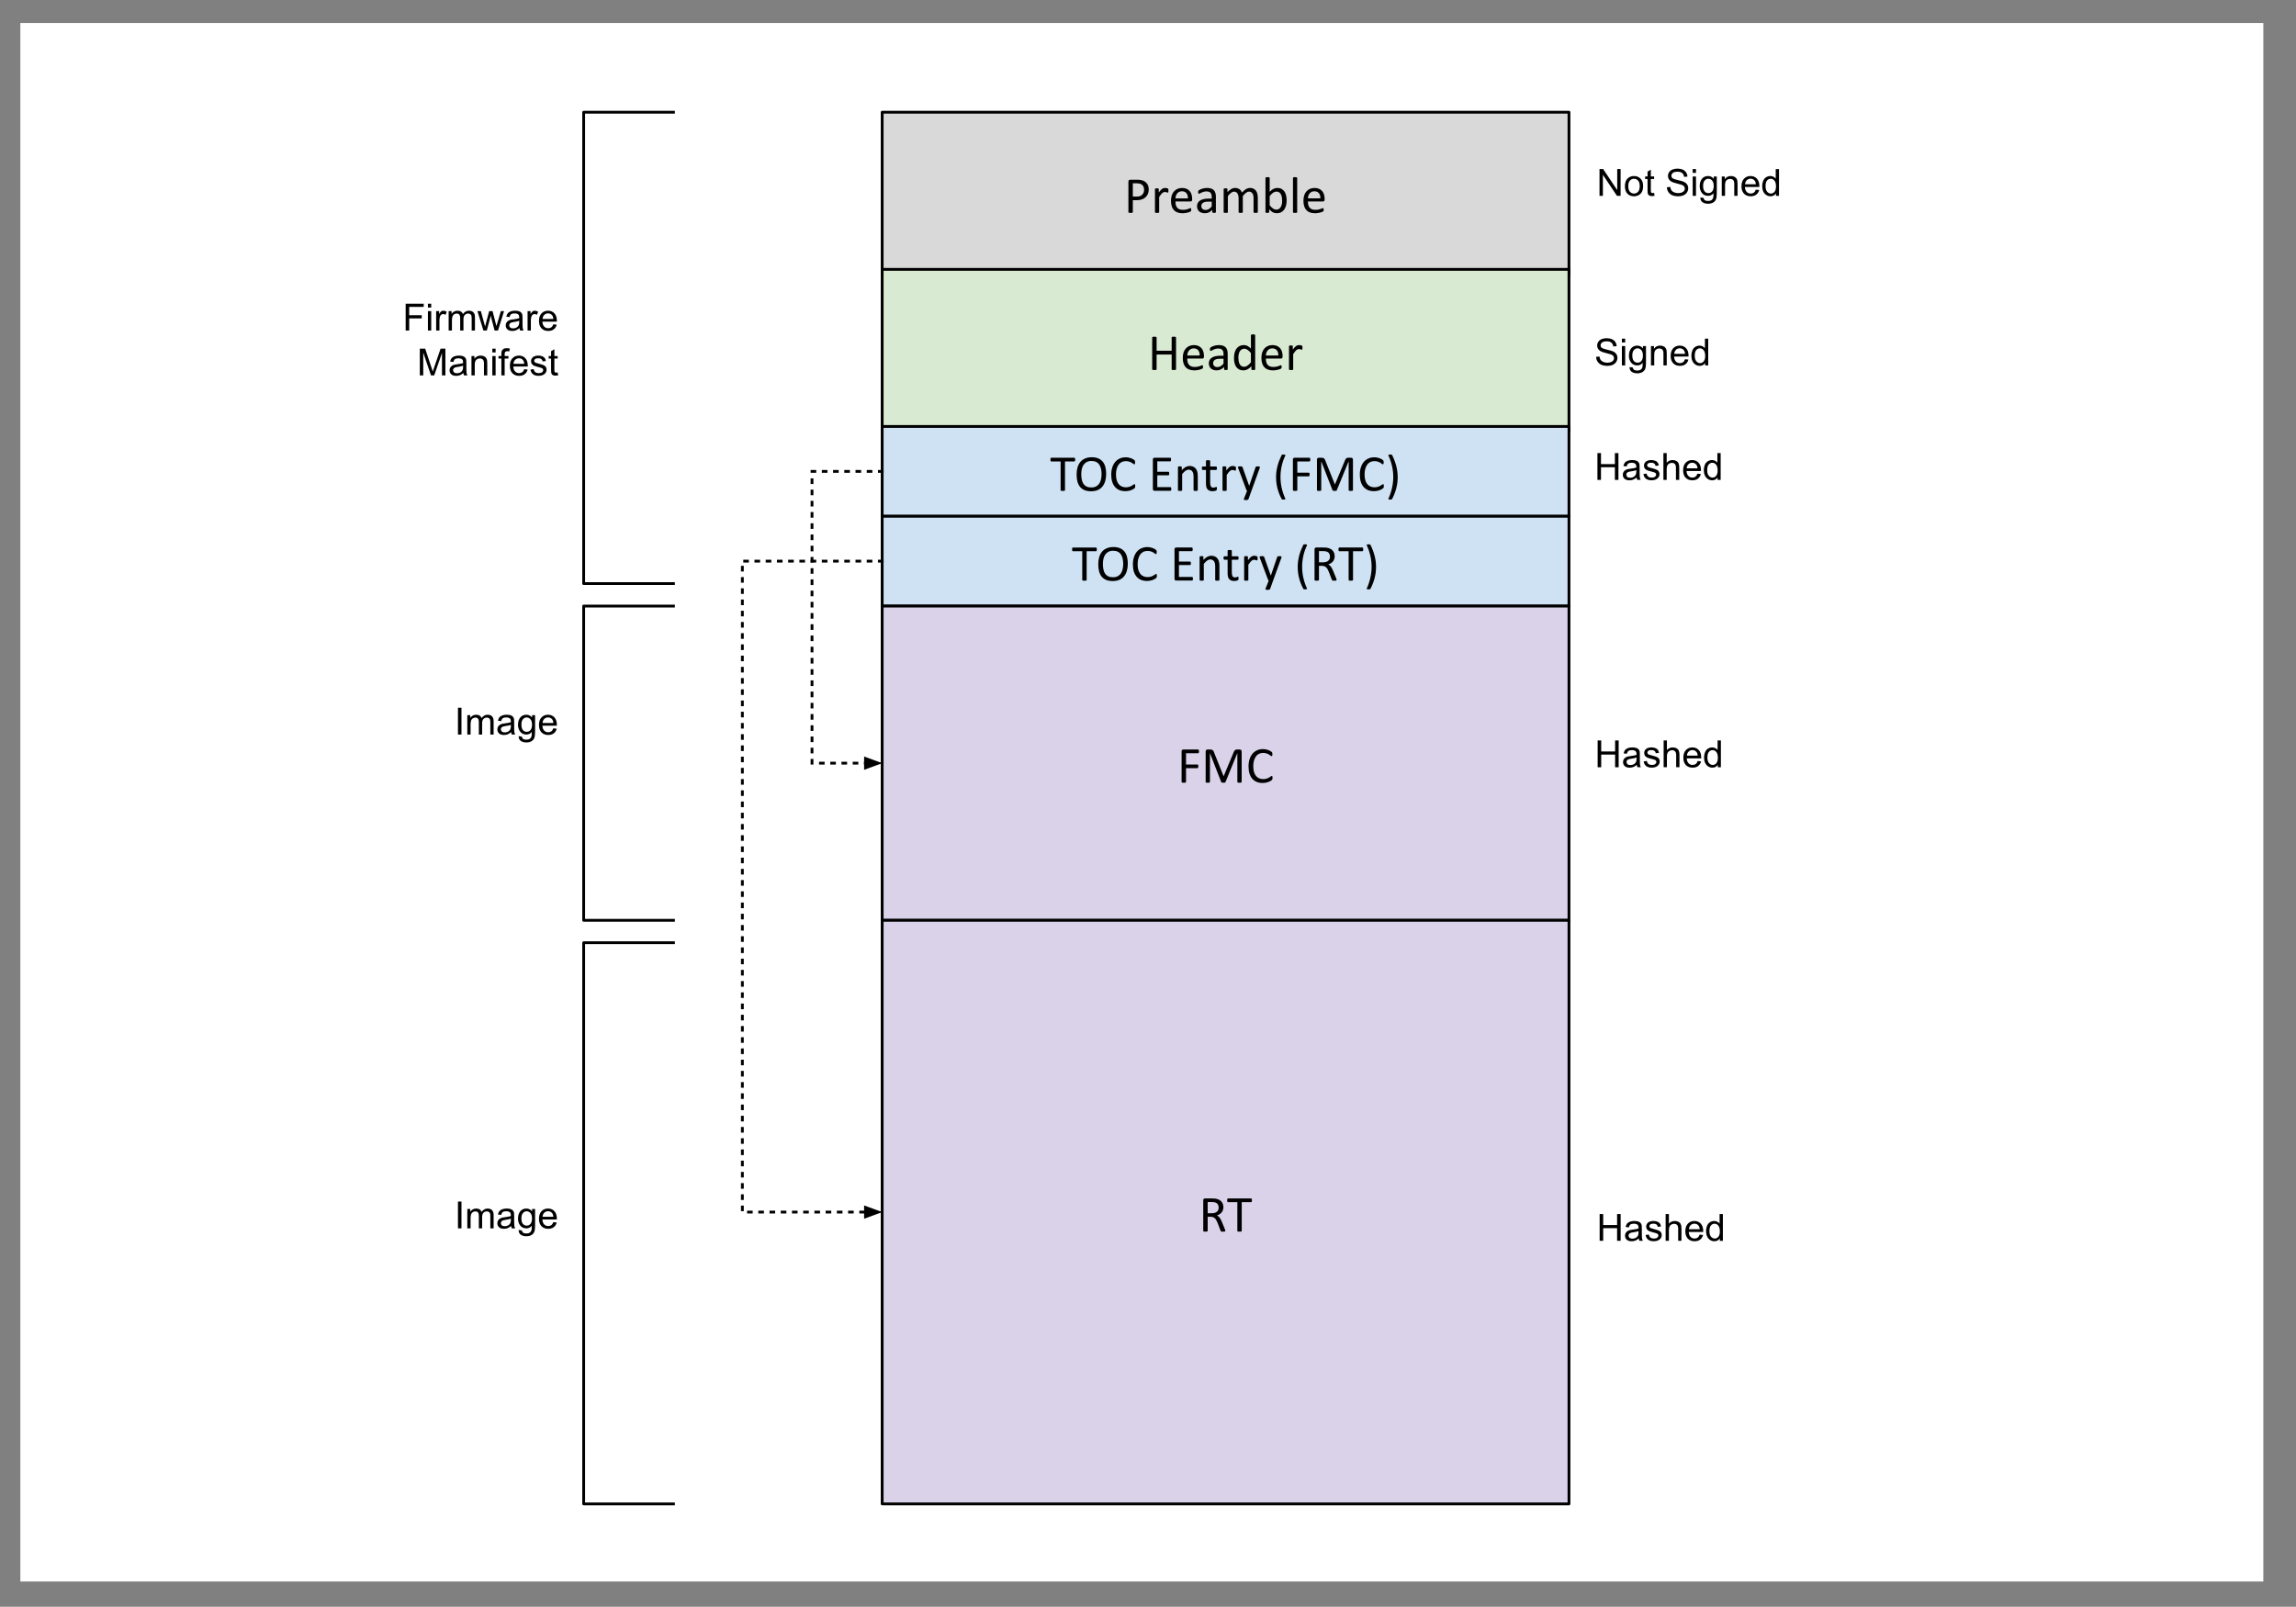 <svg xmlns="http://www.w3.org/2000/svg" xmlns:svg="http://www.w3.org/2000/svg" id="svg126" fill="none" stroke="none" stroke-linecap="square" stroke-miterlimit="10" version="1.1" viewBox="0 0 818.218 572.675"><rect x="0" y="0" width="818.218" height="572.675" fill="#808080" stroke="none"/><clipPath id="p.0"><path id="path25" d="m0 0l818.218 0l0 572.675l-818.218 0l0 -572.675z" clip-rule="nonzero"/></clipPath><g id="layer2"><rect style="fill:#fff" id="rect1173" width="799.325" height="555.463" x="7.252" y="8.202"/></g><g id="layer1"><path id="path28" fill="#000" fill-opacity="0" fill-rule="evenodd" d="m0 0l818.218 0l0 572.675l-818.218 0z"/><path id="path30" fill="#d9d9d9" fill-rule="evenodd" d="m314.376 40.0l244.756 0l0 57.827l-244.756 0z"/><path id="path32" fill-rule="evenodd" stroke="#000" stroke-linecap="butt" stroke-linejoin="round" stroke-width="1" d="m314.376 40.0l244.756 0l0 57.827l-244.756 0z"/><path id="path34" fill="#000" fill-rule="nonzero" d="m409.375 67.505q0 0.875 -0.297 1.594q-0.297 0.703 -0.844 1.203q-0.531 0.5 -1.328 0.781q-0.781 0.266 -1.875 0.266l-1.328 0l0 4.25q0 0.078 -0.047 0.141q-0.047 0.047 -0.141 0.078q-0.078 0.031 -0.234 0.047q-0.141 0.016 -0.375 0.016q-0.219 0 -0.375 -0.016q-0.141 -0.016 -0.234 -0.047q-0.094 -0.031 -0.141 -0.078q-0.031 -0.062 -0.031 -0.141l0 -10.875q0 -0.375 0.188 -0.516q0.203 -0.156 0.438 -0.156l2.516 0q0.391 0 0.734 0.031q0.359 0.031 0.828 0.141q0.484 0.094 0.984 0.391q0.5 0.281 0.844 0.703q0.344 0.406 0.531 0.969q0.188 0.547 0.188 1.219zm-1.656 0.125q0 -0.719 -0.266 -1.203q-0.266 -0.484 -0.672 -0.719q-0.391 -0.234 -0.812 -0.297q-0.422 -0.078 -0.828 -0.078l-1.438 0l0 4.734l1.406 0q0.703 0 1.172 -0.172q0.469 -0.188 0.781 -0.516q0.328 -0.328 0.484 -0.766q0.172 -0.453 0.172 -0.984zm8.669 0.312q0 0.203 -0.016 0.344q0 0.125 -0.031 0.203q-0.031 0.078 -0.078 0.125q-0.031 0.047 -0.109 0.047q-0.062 0 -0.172 -0.047q-0.109 -0.047 -0.25 -0.078q-0.125 -0.047 -0.297 -0.078q-0.156 -0.047 -0.344 -0.047q-0.219 0 -0.438 0.094q-0.219 0.094 -0.469 0.312q-0.234 0.203 -0.5 0.547q-0.266 0.344 -0.594 0.844l0 5.391q0 0.078 -0.031 0.141q-0.031 0.047 -0.125 0.078q-0.078 0.031 -0.219 0.047q-0.141 0.016 -0.375 0.016q-0.219 0 -0.375 -0.016q-0.141 -0.016 -0.234 -0.047q-0.078 -0.031 -0.109 -0.078q-0.031 -0.062 -0.031 -0.141l0 -8.188q0 -0.078 0.031 -0.125q0.031 -0.047 0.109 -0.094q0.078 -0.047 0.203 -0.047q0.141 -0.016 0.344 -0.016q0.203 0 0.328 0.016q0.141 0 0.203 0.047q0.078 0.047 0.109 0.094q0.031 0.047 0.031 0.125l0 1.188q0.344 -0.484 0.641 -0.797q0.297 -0.312 0.547 -0.484q0.266 -0.188 0.531 -0.25q0.266 -0.078 0.516 -0.078q0.125 0 0.266 0.016q0.156 0.016 0.312 0.062q0.172 0.031 0.297 0.078q0.141 0.047 0.188 0.094q0.062 0.047 0.078 0.094q0.031 0.031 0.031 0.094q0.016 0.062 0.016 0.188q0.016 0.125 0.016 0.328zm8.461 3.203q0 0.359 -0.188 0.516q-0.172 0.141 -0.391 0.141l-5.375 0q0 0.688 0.125 1.234q0.141 0.547 0.453 0.938q0.328 0.391 0.828 0.609q0.516 0.203 1.25 0.203q0.594 0 1.047 -0.094q0.453 -0.094 0.781 -0.203q0.344 -0.125 0.547 -0.219q0.219 -0.109 0.328 -0.109q0.062 0 0.109 0.031q0.062 0.031 0.078 0.109q0.031 0.062 0.047 0.172q0.016 0.109 0.016 0.281q0 0.109 -0.016 0.203q0 0.078 -0.016 0.156q-0.016 0.062 -0.047 0.125q-0.031 0.047 -0.094 0.094q-0.047 0.047 -0.297 0.172q-0.234 0.109 -0.625 0.219q-0.391 0.109 -0.906 0.188q-0.516 0.094 -1.094 0.094q-1.016 0 -1.781 -0.281q-0.766 -0.281 -1.281 -0.828q-0.516 -0.562 -0.781 -1.391q-0.266 -0.844 -0.266 -1.969q0 -1.047 0.266 -1.891q0.281 -0.844 0.797 -1.422q0.516 -0.594 1.234 -0.906q0.734 -0.328 1.641 -0.328q0.969 0 1.641 0.312q0.688 0.312 1.125 0.844q0.438 0.516 0.641 1.234q0.203 0.703 0.203 1.5l0 0.266zm-1.516 -0.438q0.031 -1.188 -0.531 -1.859q-0.547 -0.672 -1.625 -0.672q-0.562 0 -0.984 0.219q-0.406 0.203 -0.688 0.547q-0.281 0.344 -0.438 0.812q-0.156 0.453 -0.172 0.953l4.438 0zm9.97 4.906q0 0.109 -0.078 0.172q-0.062 0.047 -0.188 0.062q-0.125 0.031 -0.375 0.031q-0.234 0 -0.375 -0.031q-0.141 -0.016 -0.203 -0.062q-0.062 -0.062 -0.062 -0.172l0 -0.812q-0.547 0.562 -1.203 0.891q-0.656 0.312 -1.391 0.312q-0.656 0 -1.188 -0.172q-0.516 -0.156 -0.891 -0.469q-0.359 -0.328 -0.562 -0.797q-0.203 -0.469 -0.203 -1.062q0 -0.688 0.281 -1.188q0.281 -0.516 0.797 -0.844q0.531 -0.344 1.297 -0.516q0.766 -0.172 1.734 -0.172l1.125 0l0 -0.641q0 -0.469 -0.109 -0.828q-0.094 -0.375 -0.328 -0.609q-0.219 -0.25 -0.578 -0.359q-0.344 -0.125 -0.859 -0.125q-0.562 0 -1.0 0.141q-0.438 0.125 -0.781 0.281q-0.328 0.156 -0.547 0.297q-0.219 0.125 -0.328 0.125q-0.078 0 -0.141 -0.031q-0.047 -0.047 -0.094 -0.109q-0.031 -0.078 -0.062 -0.188q-0.016 -0.125 -0.016 -0.25q0 -0.234 0.031 -0.359q0.031 -0.141 0.156 -0.25q0.125 -0.125 0.422 -0.281q0.312 -0.172 0.703 -0.297q0.391 -0.125 0.844 -0.219q0.469 -0.094 0.953 -0.094q0.875 0 1.484 0.203q0.625 0.203 1.0 0.594q0.391 0.391 0.562 0.969q0.172 0.562 0.172 1.328l0 5.531zm-1.484 -3.75l-1.281 0q-0.625 0 -1.078 0.109q-0.453 0.109 -0.766 0.312q-0.297 0.203 -0.438 0.5q-0.141 0.281 -0.141 0.656q0 0.625 0.406 1.016q0.406 0.375 1.141 0.375q0.594 0 1.094 -0.297q0.5 -0.312 1.062 -0.922l0 -1.75zm16.421 3.734q0 0.078 -0.047 0.141q-0.031 0.047 -0.125 0.078q-0.078 0.031 -0.219 0.047q-0.141 0.016 -0.359 0.016q-0.234 0 -0.391 -0.016q-0.141 -0.016 -0.234 -0.047q-0.078 -0.031 -0.109 -0.078q-0.031 -0.062 -0.031 -0.141l0 -4.969q0 -0.531 -0.094 -0.953q-0.094 -0.438 -0.297 -0.734q-0.203 -0.312 -0.516 -0.469q-0.297 -0.172 -0.719 -0.172q-0.516 0 -1.047 0.406q-0.516 0.391 -1.156 1.172l0 5.719q0 0.078 -0.031 0.141q-0.031 0.047 -0.125 0.078q-0.078 0.031 -0.234 0.047q-0.141 0.016 -0.359 0.016q-0.203 0 -0.359 -0.016q-0.156 -0.016 -0.25 -0.047q-0.078 -0.031 -0.109 -0.078q-0.031 -0.062 -0.031 -0.141l0 -4.969q0 -0.531 -0.109 -0.953q-0.094 -0.438 -0.297 -0.734q-0.188 -0.312 -0.5 -0.469q-0.297 -0.172 -0.719 -0.172q-0.516 0 -1.047 0.406q-0.531 0.391 -1.156 1.172l0 5.719q0 0.078 -0.031 0.141q-0.031 0.047 -0.125 0.078q-0.078 0.031 -0.219 0.047q-0.141 0.016 -0.375 0.016q-0.219 0 -0.375 -0.016q-0.141 -0.016 -0.234 -0.047q-0.078 -0.031 -0.109 -0.078q-0.031 -0.062 -0.031 -0.141l0 -8.188q0 -0.078 0.031 -0.125q0.031 -0.047 0.109 -0.094q0.078 -0.047 0.203 -0.047q0.141 -0.016 0.344 -0.016q0.203 0 0.328 0.016q0.141 0 0.203 0.047q0.078 0.047 0.109 0.094q0.031 0.047 0.031 0.125l0 1.078q0.688 -0.766 1.344 -1.125q0.656 -0.375 1.312 -0.375q0.516 0 0.922 0.125q0.406 0.125 0.703 0.344q0.312 0.203 0.531 0.5q0.219 0.297 0.375 0.656q0.406 -0.438 0.766 -0.75q0.375 -0.312 0.719 -0.5q0.344 -0.188 0.656 -0.281q0.328 -0.094 0.656 -0.094q0.797 0 1.328 0.281q0.547 0.281 0.875 0.75q0.328 0.469 0.469 1.094q0.156 0.609 0.156 1.312l0 5.172zm10.278 -4.203q0 1.062 -0.234 1.922q-0.234 0.844 -0.688 1.453q-0.453 0.594 -1.109 0.922q-0.641 0.312 -1.5 0.312q-0.391 0 -0.719 -0.078q-0.328 -0.078 -0.656 -0.25q-0.312 -0.172 -0.641 -0.438q-0.312 -0.266 -0.672 -0.641l0 1.0q0 0.078 -0.031 0.141q-0.031 0.047 -0.125 0.078q-0.078 0.031 -0.203 0.047q-0.125 0.016 -0.312 0.016q-0.172 0 -0.312 -0.016q-0.125 -0.016 -0.203 -0.047q-0.078 -0.031 -0.109 -0.078q-0.031 -0.062 -0.031 -0.141l0 -12.156q0 -0.078 0.031 -0.125q0.031 -0.062 0.109 -0.094q0.094 -0.047 0.234 -0.062q0.156 -0.016 0.375 -0.016q0.234 0 0.375 0.016q0.141 0.016 0.219 0.062q0.094 0.031 0.125 0.094q0.031 0.047 0.031 0.125l0 4.906q0.375 -0.375 0.703 -0.625q0.344 -0.266 0.672 -0.422q0.328 -0.156 0.656 -0.234q0.328 -0.078 0.703 -0.078q0.891 0 1.516 0.359q0.641 0.359 1.031 0.953q0.406 0.594 0.578 1.406q0.188 0.797 0.188 1.688zm-1.594 0.172q0 -0.625 -0.094 -1.219q-0.094 -0.594 -0.328 -1.047q-0.234 -0.453 -0.625 -0.734q-0.391 -0.281 -0.984 -0.281q-0.281 0 -0.562 0.094q-0.281 0.078 -0.578 0.266q-0.297 0.188 -0.609 0.5q-0.312 0.297 -0.672 0.75l0 3.266q0.625 0.766 1.188 1.156q0.562 0.391 1.172 0.391q0.578 0 0.969 -0.266q0.406 -0.281 0.656 -0.719q0.25 -0.453 0.359 -1.016q0.109 -0.562 0.109 -1.141zm5.349 4.031q0 0.078 -0.031 0.141q-0.031 0.047 -0.125 0.078q-0.078 0.031 -0.219 0.047q-0.141 0.016 -0.375 0.016q-0.219 0 -0.375 -0.016q-0.141 -0.016 -0.234 -0.047q-0.078 -0.031 -0.109 -0.078q-0.031 -0.062 -0.031 -0.141l0 -12.156q0 -0.078 0.031 -0.125q0.031 -0.062 0.109 -0.094q0.094 -0.047 0.234 -0.062q0.156 -0.016 0.375 -0.016q0.234 0 0.375 0.016q0.141 0.016 0.219 0.062q0.094 0.031 0.125 0.094q0.031 0.047 0.031 0.125l0 12.156zm9.781 -4.453q0 0.359 -0.188 0.516q-0.172 0.141 -0.391 0.141l-5.375 0q0 0.688 0.125 1.234q0.141 0.547 0.453 0.938q0.328 0.391 0.828 0.609q0.516 0.203 1.25 0.203q0.594 0 1.047 -0.094q0.453 -0.094 0.781 -0.203q0.344 -0.125 0.547 -0.219q0.219 -0.109 0.328 -0.109q0.062 0 0.109 0.031q0.062 0.031 0.078 0.109q0.031 0.062 0.047 0.172q0.016 0.109 0.016 0.281q0 0.109 -0.016 0.203q0 0.078 -0.016 0.156q-0.016 0.062 -0.047 0.125q-0.031 0.047 -0.094 0.094q-0.047 0.047 -0.297 0.172q-0.234 0.109 -0.625 0.219q-0.391 0.109 -0.906 0.188q-0.516 0.094 -1.094 0.094q-1.016 0 -1.781 -0.281q-0.766 -0.281 -1.281 -0.828q-0.516 -0.562 -0.781 -1.391q-0.266 -0.844 -0.266 -1.969q0 -1.047 0.266 -1.891q0.281 -0.844 0.797 -1.422q0.516 -0.594 1.234 -0.906q0.734 -0.328 1.641 -0.328q0.969 0 1.641 0.312q0.688 0.312 1.125 0.844q0.438 0.516 0.641 1.234q0.203 0.703 0.203 1.5l0 0.266zm-1.516 -0.438q0.031 -1.188 -0.531 -1.859q-0.547 -0.672 -1.625 -0.672q-0.562 0 -0.984 0.219q-0.406 0.203 -0.688 0.547q-0.281 0.344 -0.438 0.812q-0.156 0.453 -0.172 0.953l4.438 0z"/><path id="path36" fill="#d9ead3" fill-rule="evenodd" d="m314.376 96.0l244.756 0l0 57.827l-244.756 0z"/><path id="path38" fill-rule="evenodd" stroke="#000" stroke-linecap="butt" stroke-linejoin="round" stroke-width="1" d="m314.376 96.0l244.756 0l0 57.827l-244.756 0z"/><path id="path40" fill="#000" fill-rule="nonzero" d="m419.101 131.599q0 0.078 -0.047 0.141q-0.031 0.047 -0.125 0.078q-0.094 0.031 -0.25 0.047q-0.141 0.016 -0.359 0.016q-0.234 0 -0.391 -0.016q-0.141 -0.016 -0.234 -0.047q-0.078 -0.031 -0.125 -0.078q-0.031 -0.062 -0.031 -0.141l0 -5.234l-5.359 0l0 5.234q0 0.078 -0.047 0.141q-0.031 0.047 -0.125 0.078q-0.094 0.031 -0.25 0.047q-0.141 0.016 -0.375 0.016q-0.219 0 -0.375 -0.016q-0.141 -0.016 -0.234 -0.047q-0.094 -0.031 -0.141 -0.078q-0.031 -0.062 -0.031 -0.141l0 -11.312q0 -0.078 0.031 -0.125q0.047 -0.062 0.141 -0.094q0.094 -0.031 0.234 -0.047q0.156 -0.031 0.375 -0.031q0.234 0 0.375 0.031q0.156 0.016 0.25 0.047q0.094 0.031 0.125 0.094q0.047 0.047 0.047 0.125l0 4.719l5.359 0l0 -4.719q0 -0.078 0.031 -0.125q0.047 -0.062 0.125 -0.094q0.094 -0.031 0.234 -0.047q0.156 -0.031 0.391 -0.031q0.219 0 0.359 0.031q0.156 0.016 0.25 0.047q0.094 0.031 0.125 0.094q0.047 0.047 0.047 0.125l0 11.312zm9.952 -4.453q0 0.359 -0.188 0.516q-0.172 0.141 -0.391 0.141l-5.375 0q0 0.687 0.125 1.234q0.141 0.547 0.453 0.938q0.328 0.391 0.828 0.609q0.516 0.203 1.25 0.203q0.594 0 1.047 -0.094q0.453 -0.094 0.781 -0.203q0.344 -0.125 0.547 -0.219q0.219 -0.109 0.328 -0.109q0.062 0 0.109 0.031q0.062 0.031 0.078 0.109q0.031 0.062 0.047 0.172q0.016 0.109 0.016 0.281q0 0.109 -0.016 0.203q0 0.078 -0.016 0.156q-0.016 0.062 -0.047 0.125q-0.031 0.047 -0.094 0.094q-0.047 0.047 -0.297 0.172q-0.234 0.109 -0.625 0.219q-0.391 0.109 -0.906 0.188q-0.516 0.094 -1.094 0.094q-1.016 0 -1.781 -0.281q-0.766 -0.281 -1.281 -0.828q-0.516 -0.562 -0.781 -1.391q-0.266 -0.844 -0.266 -1.969q0 -1.047 0.266 -1.891q0.281 -0.844 0.797 -1.422q0.516 -0.594 1.234 -0.906q0.734 -0.328 1.641 -0.328q0.969 0 1.641 0.312q0.688 0.312 1.125 0.844q0.438 0.516 0.641 1.234q0.203 0.703 0.203 1.5l0 0.266zm-1.516 -0.438q0.031 -1.188 -0.531 -1.859q-0.547 -0.672 -1.625 -0.672q-0.562 0 -0.984 0.219q-0.406 0.203 -0.688 0.547q-0.281 0.344 -0.438 0.812q-0.156 0.453 -0.172 0.953l4.438 0zm9.97 4.906q0 0.109 -0.078 0.172q-0.062 0.047 -0.188 0.062q-0.125 0.031 -0.375 0.031q-0.234 0 -0.375 -0.031q-0.141 -0.016 -0.203 -0.062q-0.062 -0.062 -0.062 -0.172l0 -0.812q-0.547 0.562 -1.203 0.891q-0.656 0.312 -1.391 0.312q-0.656 0 -1.188 -0.172q-0.516 -0.156 -0.891 -0.469q-0.359 -0.328 -0.562 -0.797q-0.203 -0.469 -0.203 -1.062q0 -0.688 0.281 -1.188q0.281 -0.516 0.797 -0.844q0.531 -0.344 1.297 -0.516q0.766 -0.172 1.734 -0.172l1.125 0l0 -0.641q0 -0.469 -0.109 -0.828q-0.094 -0.375 -0.328 -0.609q-0.219 -0.25 -0.578 -0.359q-0.344 -0.125 -0.859 -0.125q-0.562 0 -1.0 0.141q-0.438 0.125 -0.781 0.281q-0.328 0.156 -0.547 0.297q-0.219 0.125 -0.328 0.125q-0.078 0 -0.141 -0.031q-0.047 -0.047 -0.094 -0.109q-0.031 -0.078 -0.062 -0.188q-0.016 -0.125 -0.016 -0.25q0 -0.234 0.031 -0.359q0.031 -0.141 0.156 -0.25q0.125 -0.125 0.422 -0.281q0.312 -0.172 0.703 -0.297q0.391 -0.125 0.844 -0.219q0.469 -0.094 0.953 -0.094q0.875 0 1.484 0.203q0.625 0.203 1.0 0.594q0.391 0.391 0.562 0.969q0.172 0.562 0.172 1.328l0 5.531zm-1.484 -3.75l-1.281 0q-0.625 0 -1.078 0.109q-0.453 0.109 -0.766 0.312q-0.297 0.203 -0.438 0.5q-0.141 0.281 -0.141 0.656q0 0.625 0.406 1.016q0.406 0.375 1.141 0.375q0.594 0 1.094 -0.297q0.5 -0.312 1.062 -0.922l0 -1.75zm11.28 3.734q0 0.078 -0.031 0.141q-0.031 0.047 -0.109 0.078q-0.078 0.031 -0.219 0.047q-0.125 0.016 -0.297 0.016q-0.203 0 -0.328 -0.016q-0.125 -0.016 -0.203 -0.047q-0.078 -0.031 -0.125 -0.078q-0.031 -0.062 -0.031 -0.141l0 -1.078q-0.641 0.703 -1.344 1.094q-0.703 0.391 -1.531 0.391q-0.891 0 -1.531 -0.344q-0.641 -0.359 -1.047 -0.953q-0.391 -0.594 -0.578 -1.391q-0.172 -0.812 -0.172 -1.719q0 -1.047 0.219 -1.891q0.234 -0.859 0.672 -1.453q0.453 -0.609 1.109 -0.938q0.672 -0.328 1.531 -0.328q0.719 0 1.312 0.328q0.609 0.312 1.188 0.922l0 -4.766q0 -0.062 0.031 -0.125q0.031 -0.062 0.125 -0.094q0.094 -0.031 0.234 -0.047q0.141 -0.031 0.359 -0.031q0.219 0 0.359 0.031q0.156 0.016 0.234 0.047q0.078 0.031 0.125 0.094q0.047 0.062 0.047 0.125l0 12.125zm-1.516 -5.766q-0.609 -0.75 -1.188 -1.141q-0.562 -0.406 -1.188 -0.406q-0.562 0 -0.969 0.281q-0.406 0.266 -0.656 0.719q-0.25 0.438 -0.359 1.016q-0.109 0.562 -0.109 1.141q0 0.625 0.094 1.219q0.094 0.578 0.328 1.047q0.234 0.453 0.625 0.734q0.391 0.281 0.984 0.281q0.297 0 0.578 -0.078q0.281 -0.094 0.562 -0.281q0.297 -0.188 0.609 -0.484q0.328 -0.312 0.688 -0.766l0 -3.281zm11.286 1.312q0 0.359 -0.188 0.516q-0.172 0.141 -0.391 0.141l-5.375 0q0 0.687 0.125 1.234q0.141 0.547 0.453 0.938q0.328 0.391 0.828 0.609q0.516 0.203 1.25 0.203q0.594 0 1.047 -0.094q0.453 -0.094 0.781 -0.203q0.344 -0.125 0.547 -0.219q0.219 -0.109 0.328 -0.109q0.062 0 0.109 0.031q0.062 0.031 0.078 0.109q0.031 0.062 0.047 0.172q0.016 0.109 0.016 0.281q0 0.109 -0.016 0.203q0 0.078 -0.016 0.156q-0.016 0.062 -0.047 0.125q-0.031 0.047 -0.094 0.094q-0.047 0.047 -0.297 0.172q-0.234 0.109 -0.625 0.219q-0.391 0.109 -0.906 0.188q-0.516 0.094 -1.094 0.094q-1.016 0 -1.781 -0.281q-0.766 -0.281 -1.281 -0.828q-0.516 -0.562 -0.781 -1.391q-0.266 -0.844 -0.266 -1.969q0 -1.047 0.266 -1.891q0.281 -0.844 0.797 -1.422q0.516 -0.594 1.234 -0.906q0.734 -0.328 1.641 -0.328q0.969 0 1.641 0.312q0.688 0.312 1.125 0.844q0.438 0.516 0.641 1.234q0.203 0.703 0.203 1.5l0 0.266zm-1.516 -0.438q0.031 -1.188 -0.531 -1.859q-0.547 -0.672 -1.625 -0.672q-0.562 0 -0.984 0.219q-0.406 0.203 -0.688 0.547q-0.281 0.344 -0.438 0.812q-0.156 0.453 -0.172 0.953l4.438 0zm8.595 -2.766q0 0.203 -0.016 0.344q0 0.125 -0.031 0.203q-0.031 0.078 -0.078 0.125q-0.031 0.047 -0.109 0.047q-0.062 0 -0.172 -0.047q-0.109 -0.047 -0.25 -0.078q-0.125 -0.047 -0.297 -0.078q-0.156 -0.047 -0.344 -0.047q-0.219 0 -0.438 0.094q-0.219 0.094 -0.469 0.312q-0.234 0.203 -0.5 0.547q-0.266 0.344 -0.594 0.844l0 5.391q0 0.078 -0.031 0.141q-0.031 0.047 -0.125 0.078q-0.078 0.031 -0.219 0.047q-0.141 0.016 -0.375 0.016q-0.219 0 -0.375 -0.016q-0.141 -0.016 -0.234 -0.047q-0.078 -0.031 -0.109 -0.078q-0.031 -0.062 -0.031 -0.141l0 -8.187q0 -0.078 0.031 -0.125q0.031 -0.047 0.109 -0.094q0.078 -0.047 0.203 -0.047q0.141 -0.016 0.344 -0.016q0.203 0 0.328 0.016q0.141 0 0.203 0.047q0.078 0.047 0.109 0.094q0.031 0.047 0.031 0.125l0 1.188q0.344 -0.484 0.641 -0.797q0.297 -0.312 0.547 -0.484q0.266 -0.188 0.531 -0.25q0.266 -0.078 0.516 -0.078q0.125 0 0.266 0.016q0.156 0.016 0.312 0.062q0.172 0.031 0.297 0.078q0.141 0.047 0.188 0.094q0.062 0.047 0.078 0.094q0.031 0.031 0.031 0.094q0.016 0.062 0.016 0.188q0.016 0.125 0.016 0.328z"/><path id="path42" fill="#cfe2f3" fill-rule="evenodd" d="m314.376 152.0l244.756 0l0 32.0l-244.756 0z"/><path id="path44" fill-rule="evenodd" stroke="#000" stroke-linecap="butt" stroke-linejoin="round" stroke-width="1" d="m314.376 152.0l244.756 0l0 32.0l-244.756 0z"/><path id="path46" fill="#000" fill-rule="nonzero" d="m383.153 163.811q0 0.172 -0.016 0.297q-0.016 0.125 -0.062 0.203q-0.031 0.078 -0.094 0.125q-0.062 0.031 -0.141 0.031l-3.312 0l0 10.219q0 0.078 -0.047 0.141q-0.031 0.047 -0.125 0.078q-0.078 0.031 -0.234 0.047q-0.156 0.016 -0.375 0.016q-0.219 0 -0.375 -0.016q-0.156 -0.016 -0.25 -0.047q-0.094 -0.031 -0.125 -0.078q-0.031 -0.062 -0.031 -0.141l0 -10.219l-3.312 0q-0.078 0 -0.141 -0.031q-0.062 -0.047 -0.094 -0.125q-0.031 -0.078 -0.062 -0.203q-0.016 -0.125 -0.016 -0.297q0 -0.172 0.016 -0.297q0.031 -0.141 0.062 -0.219q0.031 -0.094 0.094 -0.125q0.062 -0.031 0.141 -0.031l8.188 0q0.078 0 0.141 0.031q0.062 0.031 0.094 0.125q0.047 0.078 0.062 0.219q0.016 0.125 0.016 0.297zm11.047 5.078q0 1.438 -0.344 2.578q-0.328 1.141 -1.0 1.953q-0.672 0.812 -1.688 1.25q-1.0 0.422 -2.344 0.422q-1.328 0 -2.312 -0.391q-0.969 -0.406 -1.609 -1.156q-0.625 -0.75 -0.938 -1.875q-0.297 -1.125 -0.297 -2.578q0 -1.391 0.328 -2.531q0.344 -1.141 1.016 -1.938q0.672 -0.797 1.688 -1.219q1.016 -0.438 2.359 -0.438q1.297 0 2.266 0.391q0.969 0.391 1.609 1.141q0.641 0.75 0.953 1.859q0.312 1.109 0.312 2.531zm-1.641 0.109q0 -1.0 -0.188 -1.859q-0.172 -0.859 -0.594 -1.484q-0.406 -0.641 -1.109 -1.0q-0.688 -0.359 -1.703 -0.359q-1.016 0 -1.719 0.391q-0.688 0.375 -1.125 1.016q-0.422 0.641 -0.609 1.5q-0.188 0.844 -0.188 1.781q0 1.031 0.172 1.906q0.172 0.875 0.578 1.516q0.406 0.625 1.094 0.984q0.688 0.344 1.734 0.344q1.031 0 1.734 -0.375q0.703 -0.391 1.125 -1.031q0.422 -0.656 0.609 -1.516q0.188 -0.859 0.188 -1.812zm11.993 4.25q0 0.156 -0.016 0.266q0 0.109 -0.031 0.188q-0.016 0.078 -0.062 0.141q-0.031 0.062 -0.125 0.156q-0.078 0.094 -0.375 0.281q-0.297 0.188 -0.734 0.375q-0.422 0.172 -0.984 0.281q-0.562 0.125 -1.219 0.125q-1.156 0 -2.078 -0.375q-0.922 -0.391 -1.578 -1.125q-0.656 -0.75 -1.0 -1.844q-0.344 -1.109 -0.344 -2.531q0 -1.469 0.375 -2.609q0.375 -1.156 1.047 -1.953q0.688 -0.797 1.641 -1.219q0.953 -0.422 2.109 -0.422q0.516 0 1.0 0.109q0.484 0.094 0.891 0.234q0.406 0.141 0.719 0.344q0.328 0.188 0.453 0.312q0.125 0.109 0.156 0.188q0.031 0.062 0.047 0.156q0.031 0.078 0.047 0.203q0.016 0.109 0.016 0.266q0 0.188 -0.016 0.312q-0.016 0.125 -0.062 0.219q-0.031 0.078 -0.078 0.125q-0.047 0.047 -0.125 0.047q-0.125 0 -0.359 -0.172q-0.219 -0.188 -0.578 -0.406q-0.359 -0.219 -0.875 -0.391q-0.516 -0.172 -1.234 -0.172q-0.781 0 -1.438 0.312q-0.641 0.312 -1.094 0.922q-0.453 0.609 -0.703 1.5q-0.25 0.875 -0.25 2.0q0 1.125 0.234 1.984q0.25 0.859 0.703 1.438q0.453 0.578 1.109 0.875q0.656 0.297 1.484 0.297q0.703 0 1.219 -0.172q0.531 -0.172 0.891 -0.391q0.375 -0.219 0.609 -0.391q0.234 -0.172 0.375 -0.172q0.062 0 0.109 0.031q0.047 0.016 0.062 0.094q0.031 0.078 0.047 0.219q0.016 0.141 0.016 0.344zm12.853 1.031q0 0.156 -0.016 0.281q-0.016 0.125 -0.062 0.203q-0.047 0.078 -0.109 0.125q-0.062 0.031 -0.125 0.031l-5.656 0q-0.219 0 -0.406 -0.141q-0.188 -0.141 -0.188 -0.5l0 -10.516q0 -0.344 0.188 -0.484q0.188 -0.141 0.406 -0.141l5.594 0q0.062 0 0.125 0.031q0.062 0.031 0.094 0.125q0.031 0.078 0.047 0.203q0.031 0.109 0.031 0.297q0 0.172 -0.031 0.297q-0.016 0.109 -0.047 0.188q-0.031 0.078 -0.094 0.125q-0.062 0.031 -0.125 0.031l-4.609 0l0 3.703l3.953 0q0.062 0 0.125 0.047q0.062 0.031 0.094 0.109q0.047 0.062 0.062 0.203q0.016 0.125 0.016 0.297q0 0.156 -0.016 0.281q-0.016 0.109 -0.062 0.188q-0.031 0.078 -0.094 0.109q-0.062 0.031 -0.125 0.031l-3.953 0l0 4.219l4.672 0q0.062 0 0.125 0.031q0.062 0.031 0.109 0.109q0.047 0.078 0.062 0.203q0.016 0.125 0.016 0.312zm9.438 0.406q0 0.078 -0.047 0.141q-0.031 0.047 -0.109 0.078q-0.078 0.031 -0.234 0.047q-0.141 0.016 -0.359 0.016q-0.219 0 -0.375 -0.016q-0.141 -0.016 -0.234 -0.047q-0.078 -0.031 -0.109 -0.078q-0.031 -0.062 -0.031 -0.141l0 -4.797q0 -0.703 -0.109 -1.125q-0.109 -0.438 -0.328 -0.734q-0.203 -0.312 -0.547 -0.469q-0.328 -0.172 -0.766 -0.172q-0.562 0 -1.125 0.406q-0.562 0.391 -1.188 1.172l0 5.719q0 0.078 -0.031 0.141q-0.031 0.047 -0.125 0.078q-0.078 0.031 -0.219 0.047q-0.141 0.016 -0.375 0.016q-0.219 0 -0.375 -0.016q-0.141 -0.016 -0.234 -0.047q-0.078 -0.031 -0.109 -0.078q-0.031 -0.062 -0.031 -0.141l0 -8.188q0 -0.078 0.031 -0.125q0.031 -0.047 0.109 -0.094q0.078 -0.047 0.203 -0.047q0.141 -0.016 0.344 -0.016q0.203 0 0.328 0.016q0.141 0 0.203 0.047q0.078 0.047 0.109 0.094q0.031 0.047 0.031 0.125l0 1.078q0.688 -0.766 1.375 -1.125q0.688 -0.375 1.391 -0.375q0.828 0 1.375 0.281q0.562 0.281 0.906 0.75q0.359 0.469 0.5 1.094q0.156 0.609 0.156 1.484l0 5.0zm6.832 -0.594q0 0.266 -0.047 0.422q-0.031 0.156 -0.109 0.234q-0.062 0.062 -0.219 0.125q-0.141 0.062 -0.328 0.094q-0.188 0.047 -0.391 0.078q-0.203 0.031 -0.422 0.031q-0.641 0 -1.094 -0.172q-0.453 -0.172 -0.75 -0.5q-0.281 -0.344 -0.422 -0.859q-0.125 -0.531 -0.125 -1.25l0 -4.797l-1.156 0q-0.125 0 -0.219 -0.141q-0.078 -0.141 -0.078 -0.469q0 -0.172 0.016 -0.281q0.031 -0.125 0.062 -0.203q0.047 -0.078 0.094 -0.109q0.062 -0.031 0.141 -0.031l1.141 0l0 -1.953q0 -0.062 0.031 -0.109q0.031 -0.062 0.109 -0.109q0.094 -0.047 0.234 -0.062q0.156 -0.016 0.375 -0.016q0.219 0 0.359 0.016q0.156 0.016 0.234 0.062q0.078 0.047 0.109 0.109q0.047 0.047 0.047 0.109l0 1.953l2.109 0q0.062 0 0.109 0.031q0.062 0.031 0.109 0.109q0.047 0.078 0.062 0.203q0.016 0.109 0.016 0.281q0 0.328 -0.078 0.469q-0.078 0.141 -0.219 0.141l-2.109 0l0 4.578q0 0.844 0.25 1.281q0.25 0.438 0.906 0.438q0.203 0 0.359 -0.047q0.172 -0.047 0.297 -0.078q0.125 -0.047 0.219 -0.094q0.094 -0.047 0.172 -0.047q0.047 0 0.078 0.031q0.047 0.016 0.062 0.078q0.031 0.062 0.047 0.172q0.016 0.109 0.016 0.281zm6.78 -7.062q0 0.203 -0.016 0.344q0 0.125 -0.031 0.203q-0.031 0.078 -0.078 0.125q-0.031 0.047 -0.109 0.047q-0.062 0 -0.172 -0.047q-0.109 -0.047 -0.25 -0.078q-0.125 -0.047 -0.297 -0.078q-0.156 -0.047 -0.344 -0.047q-0.219 0 -0.438 0.094q-0.219 0.094 -0.469 0.312q-0.234 0.203 -0.5 0.547q-0.266 0.344 -0.594 0.844l0 5.391q0 0.078 -0.031 0.141q-0.031 0.047 -0.125 0.078q-0.078 0.031 -0.219 0.047q-0.141 0.016 -0.375 0.016q-0.219 0 -0.375 -0.016q-0.141 -0.016 -0.234 -0.047q-0.078 -0.031 -0.109 -0.078q-0.031 -0.062 -0.031 -0.141l0 -8.188q0 -0.078 0.031 -0.125q0.031 -0.047 0.109 -0.094q0.078 -0.047 0.203 -0.047q0.141 -0.016 0.344 -0.016q0.203 0 0.328 0.016q0.141 0 0.203 0.047q0.078 0.047 0.109 0.094q0.031 0.047 0.031 0.125l0 1.188q0.344 -0.484 0.641 -0.797q0.297 -0.312 0.547 -0.484q0.266 -0.188 0.531 -0.25q0.266 -0.078 0.516 -0.078q0.125 0 0.266 0.016q0.156 0.016 0.312 0.062q0.172 0.031 0.297 0.078q0.141 0.047 0.188 0.094q0.062 0.047 0.078 0.094q0.031 0.031 0.031 0.094q0.016 0.062 0.016 0.188q0.016 0.125 0.016 0.328zm5.533 7.891l-1.094 3.016q-0.047 0.141 -0.281 0.219q-0.219 0.078 -0.672 0.078q-0.234 0 -0.391 -0.031q-0.141 -0.016 -0.219 -0.078q-0.078 -0.047 -0.094 -0.141q0 -0.078 0.062 -0.219l1.125 -2.844q-0.078 -0.031 -0.156 -0.109q-0.078 -0.094 -0.094 -0.188l-2.938 -7.828q-0.062 -0.188 -0.062 -0.297q0 -0.109 0.062 -0.172q0.078 -0.062 0.234 -0.078q0.172 -0.031 0.453 -0.031q0.266 0 0.422 0.016q0.156 0 0.25 0.047q0.094 0.031 0.125 0.109q0.047 0.062 0.094 0.172l2.344 6.578l0.016 0l2.266 -6.609q0.047 -0.172 0.125 -0.219q0.078 -0.047 0.234 -0.062q0.156 -0.031 0.453 -0.031q0.25 0 0.406 0.031q0.172 0.016 0.25 0.078q0.078 0.062 0.078 0.172q0 0.109 -0.047 0.266l-2.953 8.156zm12.053 -12.547q-0.875 1.828 -1.297 3.75q-0.422 1.922 -0.422 3.875q0 1.969 0.422 3.891q0.438 1.922 1.266 3.766q0.047 0.109 0.047 0.188q0.016 0.078 -0.047 0.125q-0.062 0.047 -0.203 0.062q-0.125 0.031 -0.359 0.031q-0.156 0 -0.281 -0.016q-0.109 0 -0.203 -0.031q-0.078 -0.031 -0.141 -0.062q-0.047 -0.031 -0.078 -0.078q-0.5 -0.938 -0.875 -1.891q-0.359 -0.938 -0.625 -1.922q-0.25 -0.984 -0.375 -1.984q-0.125 -1.016 -0.125 -2.047q0 -1.031 0.141 -2.031q0.141 -1.0 0.391 -1.984q0.266 -1.0 0.641 -1.953q0.375 -0.953 0.828 -1.891q0.016 -0.047 0.047 -0.062q0.047 -0.031 0.125 -0.062q0.078 -0.031 0.203 -0.031q0.125 -0.016 0.328 -0.016q0.203 0 0.328 0.031q0.125 0.016 0.203 0.062q0.078 0.047 0.078 0.125q0.016 0.062 -0.016 0.156zm8.907 1.438q0 0.172 -0.031 0.297q-0.016 0.125 -0.062 0.203q-0.031 0.078 -0.094 0.125q-0.062 0.031 -0.125 0.031l-4.312 0l0 4.0l4.078 0q0.062 0 0.109 0.031q0.062 0.031 0.109 0.109q0.047 0.078 0.062 0.203q0.031 0.109 0.031 0.312q0 0.172 -0.031 0.297q-0.016 0.109 -0.062 0.188q-0.047 0.078 -0.109 0.125q-0.047 0.047 -0.109 0.047l-4.078 0l0 4.906q0 0.062 -0.047 0.125q-0.031 0.062 -0.125 0.094q-0.094 0.031 -0.234 0.047q-0.141 0.016 -0.391 0.016q-0.219 0 -0.375 -0.016q-0.141 -0.016 -0.234 -0.047q-0.094 -0.031 -0.141 -0.094q-0.031 -0.062 -0.031 -0.125l0 -10.922q0 -0.344 0.188 -0.484q0.188 -0.141 0.406 -0.141l5.297 0q0.062 0 0.125 0.031q0.062 0.031 0.094 0.125q0.047 0.078 0.062 0.219q0.031 0.125 0.031 0.297zm15.197 10.875q0 0.078 -0.047 0.141q-0.031 0.047 -0.125 0.078q-0.094 0.031 -0.234 0.047q-0.141 0.016 -0.359 0.016q-0.219 0 -0.375 -0.016q-0.141 -0.016 -0.234 -0.047q-0.078 -0.031 -0.125 -0.078q-0.031 -0.062 -0.031 -0.141l0 -10.266l-0.016 0l-4.203 10.312q-0.016 0.062 -0.078 0.109q-0.047 0.047 -0.141 0.078q-0.094 0.031 -0.234 0.031q-0.125 0.016 -0.312 0.016q-0.188 0 -0.328 -0.016q-0.125 -0.016 -0.219 -0.047q-0.094 -0.031 -0.156 -0.078q-0.047 -0.047 -0.062 -0.094l-4.016 -10.312l0 0l0 10.266q0 0.078 -0.047 0.141q-0.031 0.047 -0.125 0.078q-0.094 0.031 -0.234 0.047q-0.141 0.016 -0.375 0.016q-0.219 0 -0.375 -0.016q-0.141 -0.016 -0.234 -0.047q-0.078 -0.031 -0.109 -0.078q-0.031 -0.062 -0.031 -0.141l0 -10.844q0 -0.375 0.203 -0.531q0.203 -0.172 0.453 -0.172l0.938 0q0.297 0 0.516 0.062q0.219 0.047 0.375 0.172q0.172 0.109 0.281 0.297q0.109 0.172 0.188 0.422l3.422 8.531l0.047 0l3.547 -8.5q0.109 -0.281 0.219 -0.469q0.125 -0.188 0.266 -0.297q0.141 -0.125 0.312 -0.172q0.172 -0.047 0.391 -0.047l1.0 0q0.141 0 0.25 0.047q0.125 0.031 0.219 0.125q0.094 0.078 0.141 0.219q0.062 0.125 0.062 0.312l0 10.844zm10.998 -1.438q0 0.156 -0.016 0.266q0 0.109 -0.031 0.188q-0.016 0.078 -0.062 0.141q-0.031 0.062 -0.125 0.156q-0.078 0.094 -0.375 0.281q-0.297 0.188 -0.734 0.375q-0.422 0.172 -0.984 0.281q-0.562 0.125 -1.219 0.125q-1.156 0 -2.078 -0.375q-0.922 -0.391 -1.578 -1.125q-0.656 -0.75 -1.0 -1.844q-0.344 -1.109 -0.344 -2.531q0 -1.469 0.375 -2.609q0.375 -1.156 1.047 -1.953q0.688 -0.797 1.641 -1.219q0.953 -0.422 2.109 -0.422q0.516 0 1.0 0.109q0.484 0.094 0.891 0.234q0.406 0.141 0.719 0.344q0.328 0.188 0.453 0.312q0.125 0.109 0.156 0.188q0.031 0.062 0.047 0.156q0.031 0.078 0.047 0.203q0.016 0.109 0.016 0.266q0 0.188 -0.016 0.312q-0.016 0.125 -0.062 0.219q-0.031 0.078 -0.078 0.125q-0.047 0.047 -0.125 0.047q-0.125 0 -0.359 -0.172q-0.219 -0.188 -0.578 -0.406q-0.359 -0.219 -0.875 -0.391q-0.516 -0.172 -1.234 -0.172q-0.781 0 -1.438 0.312q-0.641 0.312 -1.094 0.922q-0.453 0.609 -0.703 1.5q-0.25 0.875 -0.25 2.0q0 1.125 0.234 1.984q0.25 0.859 0.703 1.438q0.453 0.578 1.109 0.875q0.656 0.297 1.484 0.297q0.703 0 1.219 -0.172q0.531 -0.172 0.891 -0.391q0.375 -0.219 0.609 -0.391q0.234 -0.172 0.375 -0.172q0.062 0 0.109 0.031q0.047 0.016 0.062 0.094q0.031 0.078 0.047 0.219q0.016 0.141 0.016 0.344zm4.948 -3.219q0 1.031 -0.125 2.047q-0.125 1.0 -0.391 1.984q-0.25 0.984 -0.625 1.922q-0.359 0.953 -0.859 1.891q-0.031 0.047 -0.078 0.078q-0.047 0.031 -0.141 0.062q-0.094 0.031 -0.219 0.031q-0.109 0.016 -0.266 0.016q-0.234 0 -0.375 -0.031q-0.125 -0.016 -0.188 -0.062q-0.062 -0.047 -0.062 -0.125q0.016 -0.078 0.062 -0.188q0.828 -1.844 1.25 -3.766q0.438 -1.922 0.438 -3.891q0 -1.953 -0.438 -3.875q-0.422 -1.922 -1.281 -3.75q-0.031 -0.094 -0.031 -0.156q0.016 -0.078 0.094 -0.125q0.078 -0.047 0.203 -0.062q0.125 -0.031 0.328 -0.031q0.203 0 0.328 0.016q0.125 0 0.203 0.031q0.078 0.031 0.109 0.062q0.031 0.016 0.062 0.062q0.938 1.859 1.469 3.844q0.531 1.969 0.531 4.016z"/><path id="path48" fill="#cfe2f3" fill-rule="evenodd" d="m314.376 184.0l244.756 0l0 32.0l-244.756 0z"/><path id="path50" fill-rule="evenodd" stroke="#000" stroke-linecap="butt" stroke-linejoin="round" stroke-width="1" d="m314.376 184.0l244.756 0l0 32.0l-244.756 0z"/><path id="path52" fill="#000" fill-rule="nonzero" d="m390.868 195.811q0 0.172 -0.016 0.297q-0.016 0.125 -0.062 0.203q-0.031 0.078 -0.094 0.125q-0.062 0.031 -0.141 0.031l-3.312 0l0 10.219q0 0.078 -0.047 0.141q-0.031 0.047 -0.125 0.078q-0.078 0.031 -0.234 0.047q-0.156 0.016 -0.375 0.016q-0.219 0 -0.375 -0.016q-0.156 -0.016 -0.25 -0.047q-0.094 -0.031 -0.125 -0.078q-0.031 -0.062 -0.031 -0.141l0 -10.219l-3.312 0q-0.078 0 -0.141 -0.031q-0.062 -0.047 -0.094 -0.125q-0.031 -0.078 -0.062 -0.203q-0.016 -0.125 -0.016 -0.297q0 -0.172 0.016 -0.297q0.031 -0.141 0.062 -0.219q0.031 -0.094 0.094 -0.125q0.062 -0.031 0.141 -0.031l8.188 0q0.078 0 0.141 0.031q0.062 0.031 0.094 0.125q0.047 0.078 0.062 0.219q0.016 0.125 0.016 0.297zm11.047 5.078q0 1.438 -0.344 2.578q-0.328 1.141 -1.0 1.953q-0.672 0.812 -1.688 1.25q-1.0 0.422 -2.344 0.422q-1.328 0 -2.312 -0.391q-0.969 -0.406 -1.609 -1.156q-0.625 -0.75 -0.938 -1.875q-0.297 -1.125 -0.297 -2.578q0 -1.391 0.328 -2.531q0.344 -1.141 1.016 -1.938q0.672 -0.797 1.688 -1.219q1.016 -0.438 2.359 -0.438q1.297 0 2.266 0.391q0.969 0.391 1.609 1.141q0.641 0.75 0.953 1.859q0.312 1.109 0.312 2.531zm-1.641 0.109q0 -1.0 -0.188 -1.859q-0.172 -0.859 -0.594 -1.484q-0.406 -0.641 -1.109 -1.0q-0.688 -0.359 -1.703 -0.359q-1.016 0 -1.719 0.391q-0.688 0.375 -1.125 1.016q-0.422 0.641 -0.609 1.5q-0.188 0.844 -0.188 1.781q0 1.031 0.172 1.906q0.172 0.875 0.578 1.516q0.406 0.625 1.094 0.984q0.688 0.344 1.734 0.344q1.031 0 1.734 -0.375q0.703 -0.391 1.125 -1.031q0.422 -0.656 0.609 -1.516q0.188 -0.859 0.188 -1.812zm11.993 4.25q0 0.156 -0.016 0.266q0 0.109 -0.031 0.188q-0.016 0.078 -0.062 0.141q-0.031 0.062 -0.125 0.156q-0.078 0.094 -0.375 0.281q-0.297 0.188 -0.734 0.375q-0.422 0.172 -0.984 0.281q-0.562 0.125 -1.219 0.125q-1.156 0 -2.078 -0.375q-0.922 -0.391 -1.578 -1.125q-0.656 -0.75 -1.0 -1.844q-0.344 -1.109 -0.344 -2.531q0 -1.469 0.375 -2.609q0.375 -1.156 1.047 -1.953q0.688 -0.797 1.641 -1.219q0.953 -0.422 2.109 -0.422q0.516 0 1.0 0.109q0.484 0.094 0.891 0.234q0.406 0.141 0.719 0.344q0.328 0.188 0.453 0.312q0.125 0.109 0.156 0.188q0.031 0.062 0.047 0.156q0.031 0.078 0.047 0.203q0.016 0.109 0.016 0.266q0 0.188 -0.016 0.312q-0.016 0.125 -0.062 0.219q-0.031 0.078 -0.078 0.125q-0.047 0.047 -0.125 0.047q-0.125 0 -0.359 -0.172q-0.219 -0.188 -0.578 -0.406q-0.359 -0.219 -0.875 -0.391q-0.516 -0.172 -1.234 -0.172q-0.781 0 -1.438 0.312q-0.641 0.312 -1.094 0.922q-0.453 0.609 -0.703 1.5q-0.25 0.875 -0.25 2.0q0 1.125 0.234 1.984q0.25 0.859 0.703 1.438q0.453 0.578 1.109 0.875q0.656 0.297 1.484 0.297q0.703 0 1.219 -0.172q0.531 -0.172 0.891 -0.391q0.375 -0.219 0.609 -0.391q0.234 -0.172 0.375 -0.172q0.062 0 0.109 0.031q0.047 0.016 0.062 0.094q0.031 0.078 0.047 0.219q0.016 0.141 0.016 0.344zm12.853 1.031q0 0.156 -0.016 0.281q-0.016 0.125 -0.062 0.203q-0.047 0.078 -0.109 0.125q-0.062 0.031 -0.125 0.031l-5.656 0q-0.219 0 -0.406 -0.141q-0.188 -0.141 -0.188 -0.5l0 -10.516q0 -0.344 0.188 -0.484q0.188 -0.141 0.406 -0.141l5.594 0q0.062 0 0.125 0.031q0.062 0.031 0.094 0.125q0.031 0.078 0.047 0.203q0.031 0.109 0.031 0.297q0 0.172 -0.031 0.297q-0.016 0.109 -0.047 0.188q-0.031 0.078 -0.094 0.125q-0.062 0.031 -0.125 0.031l-4.609 0l0 3.703l3.953 0q0.062 0 0.125 0.047q0.062 0.031 0.094 0.109q0.047 0.062 0.062 0.203q0.016 0.125 0.016 0.297q0 0.156 -0.016 0.281q-0.016 0.109 -0.062 0.188q-0.031 0.078 -0.094 0.109q-0.062 0.031 -0.125 0.031l-3.953 0l0 4.219l4.672 0q0.062 0 0.125 0.031q0.062 0.031 0.109 0.109q0.047 0.078 0.062 0.203q0.016 0.125 0.016 0.312zm9.438 0.406q0 0.078 -0.047 0.141q-0.031 0.047 -0.109 0.078q-0.078 0.031 -0.234 0.047q-0.141 0.016 -0.359 0.016q-0.219 0 -0.375 -0.016q-0.141 -0.016 -0.234 -0.047q-0.078 -0.031 -0.109 -0.078q-0.031 -0.062 -0.031 -0.141l0 -4.797q0 -0.703 -0.109 -1.125q-0.109 -0.438 -0.328 -0.734q-0.203 -0.312 -0.547 -0.469q-0.328 -0.172 -0.766 -0.172q-0.562 0 -1.125 0.406q-0.562 0.391 -1.188 1.172l0 5.719q0 0.078 -0.031 0.141q-0.031 0.047 -0.125 0.078q-0.078 0.031 -0.219 0.047q-0.141 0.016 -0.375 0.016q-0.219 0 -0.375 -0.016q-0.141 -0.016 -0.234 -0.047q-0.078 -0.031 -0.109 -0.078q-0.031 -0.062 -0.031 -0.141l0 -8.188q0 -0.078 0.031 -0.125q0.031 -0.047 0.109 -0.094q0.078 -0.047 0.203 -0.047q0.141 -0.016 0.344 -0.016q0.203 0 0.328 0.016q0.141 0 0.203 0.047q0.078 0.047 0.109 0.094q0.031 0.047 0.031 0.125l0 1.078q0.688 -0.766 1.375 -1.125q0.688 -0.375 1.391 -0.375q0.828 0 1.375 0.281q0.562 0.281 0.906 0.75q0.359 0.469 0.5 1.094q0.156 0.609 0.156 1.484l0 5.0zm6.832 -0.594q0 0.266 -0.047 0.422q-0.031 0.156 -0.109 0.234q-0.062 0.062 -0.219 0.125q-0.141 0.062 -0.328 0.094q-0.188 0.047 -0.391 0.078q-0.203 0.031 -0.422 0.031q-0.641 0 -1.094 -0.172q-0.453 -0.172 -0.75 -0.5q-0.281 -0.344 -0.422 -0.859q-0.125 -0.531 -0.125 -1.25l0 -4.797l-1.156 0q-0.125 0 -0.219 -0.141q-0.078 -0.141 -0.078 -0.469q0 -0.172 0.016 -0.281q0.031 -0.125 0.062 -0.203q0.047 -0.078 0.094 -0.109q0.062 -0.031 0.141 -0.031l1.141 0l0 -1.953q0 -0.062 0.031 -0.109q0.031 -0.062 0.109 -0.109q0.094 -0.047 0.234 -0.062q0.156 -0.016 0.375 -0.016q0.219 0 0.359 0.016q0.156 0.016 0.234 0.062q0.078 0.047 0.109 0.109q0.047 0.047 0.047 0.109l0 1.953l2.109 0q0.062 0 0.109 0.031q0.062 0.031 0.109 0.109q0.047 0.078 0.062 0.203q0.016 0.109 0.016 0.281q0 0.328 -0.078 0.469q-0.078 0.141 -0.219 0.141l-2.109 0l0 4.578q0 0.844 0.25 1.281q0.25 0.438 0.906 0.438q0.203 0 0.359 -0.047q0.172 -0.047 0.297 -0.078q0.125 -0.047 0.219 -0.094q0.094 -0.047 0.172 -0.047q0.047 0 0.078 0.031q0.047 0.016 0.062 0.078q0.031 0.062 0.047 0.172q0.016 0.109 0.016 0.281zm6.78 -7.062q0 0.203 -0.016 0.344q0 0.125 -0.031 0.203q-0.031 0.078 -0.078 0.125q-0.031 0.047 -0.109 0.047q-0.062 0 -0.172 -0.047q-0.109 -0.047 -0.25 -0.078q-0.125 -0.047 -0.297 -0.078q-0.156 -0.047 -0.344 -0.047q-0.219 0 -0.438 0.094q-0.219 0.094 -0.469 0.312q-0.234 0.203 -0.5 0.547q-0.266 0.344 -0.594 0.844l0 5.391q0 0.078 -0.031 0.141q-0.031 0.047 -0.125 0.078q-0.078 0.031 -0.219 0.047q-0.141 0.016 -0.375 0.016q-0.219 0 -0.375 -0.016q-0.141 -0.016 -0.234 -0.047q-0.078 -0.031 -0.109 -0.078q-0.031 -0.062 -0.031 -0.141l0 -8.188q0 -0.078 0.031 -0.125q0.031 -0.047 0.109 -0.094q0.078 -0.047 0.203 -0.047q0.141 -0.016 0.344 -0.016q0.203 0 0.328 0.016q0.141 0 0.203 0.047q0.078 0.047 0.109 0.094q0.031 0.047 0.031 0.125l0 1.188q0.344 -0.484 0.641 -0.797q0.297 -0.312 0.547 -0.484q0.266 -0.188 0.531 -0.25q0.266 -0.078 0.516 -0.078q0.125 0 0.266 0.016q0.156 0.016 0.312 0.062q0.172 0.031 0.297 0.078q0.141 0.047 0.188 0.094q0.062 0.047 0.078 0.094q0.031 0.031 0.031 0.094q0.016 0.062 0.016 0.188q0.016 0.125 0.016 0.328zm5.533 7.891l-1.094 3.016q-0.047 0.141 -0.281 0.219q-0.219 0.078 -0.672 0.078q-0.234 0 -0.391 -0.031q-0.141 -0.016 -0.219 -0.078q-0.078 -0.047 -0.094 -0.141q0 -0.078 0.062 -0.219l1.125 -2.844q-0.078 -0.031 -0.156 -0.109q-0.078 -0.094 -0.094 -0.188l-2.938 -7.828q-0.062 -0.188 -0.062 -0.297q0 -0.109 0.062 -0.172q0.078 -0.062 0.234 -0.078q0.172 -0.031 0.453 -0.031q0.266 0 0.422 0.016q0.156 0 0.25 0.047q0.094 0.031 0.125 0.109q0.047 0.062 0.094 0.172l2.344 6.578l0.016 0l2.266 -6.609q0.047 -0.172 0.125 -0.219q0.078 -0.047 0.234 -0.062q0.156 -0.031 0.453 -0.031q0.25 0 0.406 0.031q0.172 0.016 0.25 0.078q0.078 0.062 0.078 0.172q0 0.109 -0.047 0.266l-2.953 8.156zm12.053 -12.547q-0.875 1.828 -1.297 3.75q-0.422 1.922 -0.422 3.875q0 1.969 0.422 3.891q0.438 1.922 1.266 3.766q0.047 0.109 0.047 0.188q0.016 0.078 -0.047 0.125q-0.062 0.047 -0.203 0.062q-0.125 0.031 -0.359 0.031q-0.156 0 -0.281 -0.016q-0.109 0 -0.203 -0.031q-0.078 -0.031 -0.141 -0.062q-0.047 -0.031 -0.078 -0.078q-0.5 -0.938 -0.875 -1.891q-0.359 -0.938 -0.625 -1.922q-0.25 -0.984 -0.375 -1.984q-0.125 -1.016 -0.125 -2.047q0 -1.031 0.141 -2.031q0.141 -1.0 0.391 -1.984q0.266 -1.0 0.641 -1.953q0.375 -0.953 0.828 -1.891q0.016 -0.047 0.047 -0.062q0.047 -0.031 0.125 -0.062q0.078 -0.031 0.203 -0.031q0.125 -0.016 0.328 -0.016q0.203 0 0.328 0.031q0.125 0.016 0.203 0.062q0.078 0.047 0.078 0.125q0.016 0.062 -0.016 0.156zm10.563 12.312q0 0.078 -0.031 0.141q-0.016 0.047 -0.109 0.078q-0.094 0.031 -0.266 0.047q-0.156 0.016 -0.422 0.016q-0.234 0 -0.391 -0.016q-0.156 -0.016 -0.25 -0.047q-0.078 -0.047 -0.141 -0.109q-0.047 -0.078 -0.078 -0.188l-1.078 -2.781q-0.203 -0.484 -0.406 -0.875q-0.203 -0.391 -0.484 -0.672q-0.281 -0.297 -0.672 -0.453q-0.375 -0.156 -0.906 -0.156l-1.047 0l0 5.016q0 0.078 -0.047 0.141q-0.047 0.047 -0.141 0.078q-0.078 0.031 -0.234 0.047q-0.141 0.016 -0.375 0.016q-0.219 0 -0.375 -0.016q-0.141 -0.016 -0.234 -0.047q-0.094 -0.031 -0.141 -0.078q-0.031 -0.062 -0.031 -0.141l0 -10.922q0 -0.344 0.188 -0.484q0.188 -0.141 0.406 -0.141l2.5 0q0.438 0 0.734 0.031q0.297 0.016 0.547 0.031q0.672 0.125 1.188 0.375q0.531 0.25 0.891 0.656q0.359 0.391 0.531 0.891q0.188 0.5 0.188 1.109q0 0.594 -0.172 1.062q-0.156 0.469 -0.453 0.828q-0.297 0.359 -0.719 0.625q-0.422 0.266 -0.938 0.453q0.281 0.125 0.516 0.328q0.25 0.188 0.453 0.469q0.203 0.266 0.375 0.625q0.188 0.359 0.375 0.797l1.062 2.594q0.125 0.328 0.156 0.469q0.031 0.125 0.031 0.203zm-2.359 -8.281q0 -0.688 -0.312 -1.172q-0.297 -0.484 -1.031 -0.688q-0.219 -0.062 -0.516 -0.094q-0.281 -0.031 -0.75 -0.031l-1.312 0l0 3.984l1.531 0q0.609 0 1.062 -0.156q0.453 -0.156 0.75 -0.422q0.297 -0.266 0.438 -0.625q0.141 -0.375 0.141 -0.797zm11.838 -2.594q0 0.172 -0.016 0.297q-0.016 0.125 -0.062 0.203q-0.031 0.078 -0.094 0.125q-0.062 0.031 -0.141 0.031l-3.312 0l0 10.219q0 0.078 -0.047 0.141q-0.031 0.047 -0.125 0.078q-0.078 0.031 -0.234 0.047q-0.156 0.016 -0.375 0.016q-0.219 0 -0.375 -0.016q-0.156 -0.016 -0.25 -0.047q-0.094 -0.031 -0.125 -0.078q-0.031 -0.062 -0.031 -0.141l0 -10.219l-3.312 0q-0.078 0 -0.141 -0.031q-0.062 -0.047 -0.094 -0.125q-0.031 -0.078 -0.062 -0.203q-0.016 -0.125 -0.016 -0.297q0 -0.172 0.016 -0.297q0.031 -0.141 0.062 -0.219q0.031 -0.094 0.094 -0.125q0.062 -0.031 0.141 -0.031l8.188 0q0.078 0 0.141 0.031q0.062 0.031 0.094 0.125q0.047 0.078 0.062 0.219q0.016 0.125 0.016 0.297zm4.576 6.219q0 1.031 -0.125 2.047q-0.125 1.0 -0.391 1.984q-0.25 0.984 -0.625 1.922q-0.359 0.953 -0.859 1.891q-0.031 0.047 -0.078 0.078q-0.047 0.031 -0.141 0.062q-0.094 0.031 -0.219 0.031q-0.109 0.016 -0.266 0.016q-0.234 0 -0.375 -0.031q-0.125 -0.016 -0.188 -0.062q-0.062 -0.047 -0.062 -0.125q0.016 -0.078 0.062 -0.188q0.828 -1.844 1.25 -3.766q0.438 -1.922 0.438 -3.891q0 -1.953 -0.438 -3.875q-0.422 -1.922 -1.281 -3.75q-0.031 -0.094 -0.031 -0.156q0.016 -0.078 0.094 -0.125q0.078 -0.047 0.203 -0.062q0.125 -0.031 0.328 -0.031q0.203 0 0.328 0.016q0.125 0 0.203 0.031q0.078 0.031 0.109 0.062q0.031 0.016 0.062 0.062q0.938 1.859 1.469 3.844q0.531 1.969 0.531 4.016z"/><path id="path54" fill="#d9d2e9" fill-rule="evenodd" d="m314.376 216.0l244.756 0l0 112.0l-244.756 0z"/><path id="path56" fill-rule="evenodd" stroke="#000" stroke-linecap="butt" stroke-linejoin="round" stroke-width="1" d="m314.376 216.0l244.756 0l0 112.0l-244.756 0z"/><path id="path58" fill="#000" fill-rule="nonzero" d="m427.285 267.811q0 0.172 -0.031 0.297q-0.016 0.125 -0.062 0.203q-0.031 0.078 -0.094 0.125q-0.062 0.031 -0.125 0.031l-4.312 0l0 4.0l4.078 0q0.062 0 0.109 0.031q0.062 0.031 0.109 0.109q0.047 0.078 0.062 0.203q0.031 0.109 0.031 0.312q0 0.172 -0.031 0.297q-0.016 0.109 -0.062 0.188q-0.047 0.078 -0.109 0.125q-0.047 0.047 -0.109 0.047l-4.078 0l0 4.906q0 0.062 -0.047 0.125q-0.031 0.062 -0.125 0.094q-0.094 0.031 -0.234 0.047q-0.141 0.016 -0.391 0.016q-0.219 0 -0.375 -0.016q-0.141 -0.016 -0.234 -0.047q-0.094 -0.031 -0.141 -0.094q-0.031 -0.062 -0.031 -0.125l0 -10.922q0 -0.344 0.188 -0.484q0.188 -0.141 0.406 -0.141l5.297 0q0.062 0 0.125 0.031q0.062 0.031 0.094 0.125q0.047 0.078 0.062 0.219q0.031 0.125 0.031 0.297zm15.197 10.875q0 0.078 -0.047 0.141q-0.031 0.047 -0.125 0.078q-0.094 0.031 -0.234 0.047q-0.141 0.016 -0.359 0.016q-0.219 0 -0.375 -0.016q-0.141 -0.016 -0.234 -0.047q-0.078 -0.031 -0.125 -0.078q-0.031 -0.062 -0.031 -0.141l0 -10.266l-0.016 0l-4.203 10.312q-0.016 0.062 -0.078 0.109q-0.047 0.047 -0.141 0.078q-0.094 0.031 -0.234 0.031q-0.125 0.016 -0.312 0.016q-0.188 0 -0.328 -0.016q-0.125 -0.016 -0.219 -0.047q-0.094 -0.031 -0.156 -0.078q-0.047 -0.047 -0.062 -0.094l-4.016 -10.312l0 0l0 10.266q0 0.078 -0.047 0.141q-0.031 0.047 -0.125 0.078q-0.094 0.031 -0.234 0.047q-0.141 0.016 -0.375 0.016q-0.219 0 -0.375 -0.016q-0.141 -0.016 -0.234 -0.047q-0.078 -0.031 -0.109 -0.078q-0.031 -0.062 -0.031 -0.141l0 -10.844q0 -0.375 0.203 -0.531q0.203 -0.172 0.453 -0.172l0.938 0q0.297 0 0.516 0.062q0.219 0.047 0.375 0.172q0.172 0.109 0.281 0.297q0.109 0.172 0.188 0.422l3.422 8.531l0.047 0l3.547 -8.5q0.109 -0.281 0.219 -0.469q0.125 -0.188 0.266 -0.297q0.141 -0.125 0.312 -0.172q0.172 -0.047 0.391 -0.047l1.0 0q0.141 0 0.25 0.047q0.125 0.031 0.219 0.125q0.094 0.078 0.141 0.219q0.062 0.125 0.062 0.312l0 10.844zm10.998 -1.438q0 0.156 -0.016 0.266q0 0.109 -0.031 0.188q-0.016 0.078 -0.062 0.141q-0.031 0.062 -0.125 0.156q-0.078 0.094 -0.375 0.281q-0.297 0.188 -0.734 0.375q-0.422 0.172 -0.984 0.281q-0.562 0.125 -1.219 0.125q-1.156 0 -2.078 -0.375q-0.922 -0.391 -1.578 -1.125q-0.656 -0.75 -1.0 -1.844q-0.344 -1.109 -0.344 -2.531q0 -1.469 0.375 -2.609q0.375 -1.156 1.047 -1.953q0.688 -0.797 1.641 -1.219q0.953 -0.422 2.109 -0.422q0.516 0 1.0 0.109q0.484 0.094 0.891 0.234q0.406 0.141 0.719 0.344q0.328 0.188 0.453 0.312q0.125 0.109 0.156 0.188q0.031 0.062 0.047 0.156q0.031 0.078 0.047 0.203q0.016 0.109 0.016 0.266q0 0.188 -0.016 0.312q-0.016 0.125 -0.062 0.219q-0.031 0.078 -0.078 0.125q-0.047 0.047 -0.125 0.047q-0.125 0 -0.359 -0.172q-0.219 -0.188 -0.578 -0.406q-0.359 -0.219 -0.875 -0.391q-0.516 -0.172 -1.234 -0.172q-0.781 0 -1.438 0.312q-0.641 0.312 -1.094 0.922q-0.453 0.609 -0.703 1.5q-0.25 0.875 -0.25 2.0q0 1.125 0.234 1.984q0.25 0.859 0.703 1.438q0.453 0.578 1.109 0.875q0.656 0.297 1.484 0.297q0.703 0 1.219 -0.172q0.531 -0.172 0.891 -0.391q0.375 -0.219 0.609 -0.391q0.234 -0.172 0.375 -0.172q0.062 0 0.109 0.031q0.047 0.016 0.062 0.094q0.031 0.078 0.047 0.219q0.016 0.141 0.016 0.344z"/><path id="path60" fill="#d9d2e9" fill-rule="evenodd" d="m314.376 328.0l244.756 0l0 208.0l-244.756 0z"/><path id="path62" fill-rule="evenodd" stroke="#000" stroke-linecap="butt" stroke-linejoin="round" stroke-width="1" d="m314.376 328.0l244.756 0l0 208.0l-244.756 0z"/><path id="path64" fill="#000" fill-rule="nonzero" d="m436.657 438.686q0 0.078 -0.031 0.141q-0.016 0.047 -0.109 0.078q-0.094 0.031 -0.266 0.047q-0.156 0.016 -0.422 0.016q-0.234 0 -0.391 -0.016q-0.156 -0.016 -0.25 -0.047q-0.078 -0.047 -0.141 -0.109q-0.047 -0.078 -0.078 -0.188l-1.078 -2.781q-0.203 -0.484 -0.406 -0.875q-0.203 -0.391 -0.484 -0.672q-0.281 -0.297 -0.672 -0.453q-0.375 -0.156 -0.906 -0.156l-1.047 0l0 5.016q0 0.078 -0.047 0.141q-0.047 0.047 -0.141 0.078q-0.078 0.031 -0.234 0.047q-0.141 0.016 -0.375 0.016q-0.219 0 -0.375 -0.016q-0.141 -0.016 -0.234 -0.047q-0.094 -0.031 -0.141 -0.078q-0.031 -0.062 -0.031 -0.141l0 -10.922q0 -0.344 0.188 -0.484q0.188 -0.141 0.406 -0.141l2.5 0q0.438 0 0.734 0.031q0.297 0.016 0.547 0.031q0.672 0.125 1.188 0.375q0.531 0.25 0.891 0.656q0.359 0.391 0.531 0.891q0.188 0.5 0.188 1.109q0 0.594 -0.172 1.062q-0.156 0.469 -0.453 0.828q-0.297 0.359 -0.719 0.625q-0.422 0.266 -0.938 0.453q0.281 0.125 0.516 0.328q0.25 0.188 0.453 0.469q0.203 0.266 0.375 0.625q0.188 0.359 0.375 0.797l1.062 2.594q0.125 0.328 0.156 0.469q0.031 0.125 0.031 0.203zm-2.359 -8.281q0 -0.688 -0.312 -1.172q-0.297 -0.484 -1.031 -0.688q-0.219 -0.062 -0.516 -0.094q-0.281 -0.031 -0.75 -0.031l-1.312 0l0 3.984l1.531 0q0.609 0 1.062 -0.156q0.453 -0.156 0.75 -0.422q0.297 -0.266 0.438 -0.625q0.141 -0.375 0.141 -0.797zm11.838 -2.594q0 0.172 -0.016 0.297q-0.016 0.125 -0.062 0.203q-0.031 0.078 -0.094 0.125q-0.062 0.031 -0.141 0.031l-3.312 0l0 10.219q0 0.078 -0.047 0.141q-0.031 0.047 -0.125 0.078q-0.078 0.031 -0.234 0.047q-0.156 0.016 -0.375 0.016q-0.219 0 -0.375 -0.016q-0.156 -0.016 -0.25 -0.047q-0.094 -0.031 -0.125 -0.078q-0.031 -0.062 -0.031 -0.141l0 -10.219l-3.312 0q-0.078 0 -0.141 -0.031q-0.062 -0.047 -0.094 -0.125q-0.031 -0.078 -0.062 -0.203q-0.016 -0.125 -0.016 -0.297q0 -0.172 0.016 -0.297q0.031 -0.141 0.062 -0.219q0.031 -0.094 0.094 -0.125q0.062 -0.031 0.141 -0.031l8.188 0q0.078 0 0.141 0.031q0.062 0.031 0.094 0.125q0.047 0.078 0.062 0.219q0.016 0.125 0.016 0.297z"/><path id="path66" fill="#000" fill-opacity="0" fill-rule="evenodd" d="m560.0 48.0l88.0 0l0 35.559l-88.0 0z"/><path id="path68" fill="#000" fill-rule="nonzero" d="m570.016 69.8l0 -9.547l1.297 0l5.016 7.5l0 -7.5l1.203 0l0 9.547l-1.297 0l-5.016 -7.5l0 7.5l-1.203 0zm9.047 -3.453q0 -1.922 1.078 -2.844q0.891 -0.766 2.172 -0.766q1.422 0 2.328 0.938q0.906 0.922 0.906 2.578q0 1.328 -0.406 2.094q-0.391 0.766 -1.156 1.188q-0.766 0.422 -1.672 0.422q-1.453 0 -2.359 -0.922q-0.891 -0.938 -0.891 -2.688zm1.203 0q0 1.328 0.578 1.984q0.594 0.656 1.469 0.656q0.875 0 1.453 -0.656q0.578 -0.672 0.578 -2.031q0 -1.281 -0.594 -1.938q-0.578 -0.656 -1.438 -0.656q-0.875 0 -1.469 0.656q-0.578 0.656 -0.578 1.984zm9.209 2.406l0.172 1.031q-0.5 0.109 -0.891 0.109q-0.641 0 -1.0 -0.203q-0.344 -0.203 -0.484 -0.531q-0.141 -0.328 -0.141 -1.391l0 -3.969l-0.859 0l0 -0.906l0.859 0l0 -1.719l1.172 -0.703l0 2.422l1.172 0l0 0.906l-1.172 0l0 4.047q0 0.5 0.047 0.641q0.062 0.141 0.203 0.234q0.141 0.078 0.406 0.078q0.203 0 0.516 -0.047zm4.562 -2.016l1.203 -0.109q0.078 0.719 0.391 1.188q0.312 0.453 0.953 0.734q0.656 0.281 1.469 0.281q0.719 0 1.266 -0.219q0.562 -0.219 0.828 -0.578q0.266 -0.375 0.266 -0.828q0 -0.453 -0.266 -0.781q-0.25 -0.328 -0.844 -0.562q-0.391 -0.156 -1.703 -0.469q-1.312 -0.312 -1.844 -0.594q-0.672 -0.359 -1.016 -0.891q-0.328 -0.531 -0.328 -1.188q0 -0.719 0.406 -1.344q0.406 -0.625 1.188 -0.953q0.797 -0.328 1.766 -0.328q1.047 0 1.859 0.344q0.812 0.344 1.25 1.016q0.438 0.656 0.469 1.484l-1.203 0.094q-0.109 -0.906 -0.672 -1.359q-0.562 -0.469 -1.656 -0.469q-1.141 0 -1.672 0.422q-0.516 0.422 -0.516 1.016q0 0.516 0.359 0.844q0.375 0.328 1.906 0.688q1.547 0.344 2.109 0.594q0.844 0.391 1.234 0.984q0.391 0.578 0.391 1.359q0 0.75 -0.438 1.438q-0.422 0.672 -1.25 1.047q-0.812 0.359 -1.828 0.359q-1.297 0 -2.172 -0.375q-0.875 -0.375 -1.375 -1.125q-0.5 -0.766 -0.531 -1.719zm9.187 -5.125l0 -1.359l1.172 0l0 1.359l-1.172 0zm0 8.188l0 -6.906l1.172 0l0 6.906l-1.172 0zm2.727 0.578l1.141 0.156q0.078 0.531 0.406 0.781q0.438 0.312 1.188 0.312q0.812 0 1.25 -0.328q0.453 -0.312 0.609 -0.906q0.094 -0.359 0.078 -1.5q-0.766 0.906 -1.906 0.906q-1.438 0 -2.219 -1.031q-0.781 -1.031 -0.781 -2.469q0 -0.984 0.359 -1.812q0.359 -0.844 1.031 -1.297q0.688 -0.453 1.609 -0.453q1.219 0 2.016 0.984l0 -0.828l1.078 0l0 5.969q0 1.609 -0.328 2.281q-0.328 0.688 -1.047 1.078q-0.703 0.391 -1.75 0.391q-1.234 0 -2.0 -0.562q-0.75 -0.562 -0.734 -1.672zm0.984 -4.156q0 1.359 0.531 1.984q0.547 0.625 1.359 0.625q0.797 0 1.344 -0.625q0.547 -0.625 0.547 -1.953q0 -1.266 -0.562 -1.906q-0.562 -0.641 -1.359 -0.641q-0.766 0 -1.312 0.641q-0.547 0.625 -0.547 1.875zm6.647 3.578l0 -6.906l1.062 0l0 0.984q0.75 -1.141 2.188 -1.141q0.625 0 1.156 0.219q0.531 0.219 0.781 0.594q0.266 0.359 0.375 0.859q0.062 0.328 0.062 1.141l0 4.25l-1.172 0l0 -4.203q0 -0.719 -0.141 -1.062q-0.141 -0.359 -0.484 -0.563q-0.344 -0.219 -0.812 -0.219q-0.75 0 -1.297 0.469q-0.547 0.469 -0.547 1.797l0 3.781l-1.172 0zm12.147 -2.219l1.203 0.141q-0.281 1.062 -1.062 1.656q-0.766 0.578 -1.969 0.578q-1.516 0 -2.406 -0.938q-0.891 -0.938 -0.891 -2.609q0 -1.75 0.891 -2.703q0.906 -0.969 2.344 -0.969q1.391 0 2.266 0.938q0.875 0.938 0.875 2.656q0 0.109 0 0.312l-5.156 0q0.062 1.141 0.641 1.75q0.578 0.594 1.438 0.594q0.656 0 1.109 -0.328q0.453 -0.344 0.719 -1.078zm-3.844 -1.906l3.859 0q-0.078 -0.859 -0.438 -1.297q-0.562 -0.688 -1.453 -0.688q-0.812 0 -1.359 0.547q-0.547 0.531 -0.609 1.438zm11.006 4.125l0 -0.875q-0.656 1.031 -1.938 1.031q-0.812 0 -1.516 -0.453q-0.688 -0.453 -1.078 -1.266q-0.375 -0.828 -0.375 -1.891q0 -1.031 0.344 -1.875q0.344 -0.844 1.031 -1.281q0.703 -0.453 1.547 -0.453q0.625 0 1.109 0.266q0.5 0.25 0.797 0.672l0 -3.422l1.172 0l0 9.547l-1.094 0zm-3.703 -3.453q0 1.328 0.562 1.984q0.562 0.656 1.328 0.656q0.766 0 1.297 -0.625q0.531 -0.625 0.531 -1.906q0 -1.422 -0.547 -2.078q-0.547 -0.672 -1.344 -0.672q-0.781 0 -1.312 0.641q-0.516 0.625 -0.516 2.0z"/><path id="path70" fill="#000" fill-opacity="0" fill-rule="evenodd" d="m559.208 108.441l88.0 0l0 35.559l-88.0 0z"/><path id="path72" fill="#000" fill-rule="nonzero" d="m568.802 127.178l1.203 -0.109q0.078 0.719 0.391 1.188q0.312 0.453 0.953 0.734q0.656 0.281 1.469 0.281q0.719 0 1.266 -0.219q0.562 -0.219 0.828 -0.578q0.266 -0.375 0.266 -0.828q0 -0.453 -0.266 -0.781q-0.25 -0.328 -0.844 -0.562q-0.391 -0.156 -1.703 -0.469q-1.312 -0.312 -1.844 -0.594q-0.672 -0.359 -1.016 -0.891q-0.328 -0.531 -0.328 -1.188q0 -0.719 0.406 -1.344q0.406 -0.625 1.188 -0.953q0.797 -0.328 1.766 -0.328q1.047 0 1.859 0.344q0.812 0.344 1.25 1.016q0.438 0.656 0.469 1.484l-1.203 0.094q-0.109 -0.906 -0.672 -1.359q-0.562 -0.469 -1.656 -0.469q-1.141 0 -1.672 0.422q-0.516 0.422 -0.516 1.016q0 0.516 0.359 0.844q0.375 0.328 1.906 0.688q1.547 0.344 2.109 0.594q0.844 0.391 1.234 0.984q0.391 0.578 0.391 1.359q0 0.75 -0.438 1.438q-0.422 0.672 -1.25 1.047q-0.812 0.359 -1.828 0.359q-1.297 0 -2.172 -0.375q-0.875 -0.375 -1.375 -1.125q-0.5 -0.766 -0.531 -1.719zm9.187 -5.125l0 -1.359l1.172 0l0 1.359l-1.172 0zm0 8.188l0 -6.906l1.172 0l0 6.906l-1.172 0zm2.727 0.578l1.141 0.156q0.078 0.531 0.406 0.781q0.438 0.312 1.188 0.312q0.812 0 1.25 -0.328q0.453 -0.312 0.609 -0.906q0.094 -0.359 0.078 -1.5q-0.766 0.906 -1.906 0.906q-1.438 0 -2.219 -1.031q-0.781 -1.031 -0.781 -2.469q0 -0.984 0.359 -1.812q0.359 -0.844 1.031 -1.297q0.688 -0.453 1.609 -0.453q1.219 0 2.016 0.984l0 -0.828l1.078 0l0 5.969q0 1.609 -0.328 2.281q-0.328 0.688 -1.047 1.078q-0.703 0.391 -1.75 0.391q-1.234 0 -2.0 -0.562q-0.75 -0.562 -0.734 -1.672zm0.984 -4.156q0 1.359 0.531 1.984q0.547 0.625 1.359 0.625q0.797 0 1.344 -0.625q0.547 -0.625 0.547 -1.953q0 -1.266 -0.562 -1.906q-0.562 -0.641 -1.359 -0.641q-0.766 0 -1.312 0.641q-0.547 0.625 -0.547 1.875zm6.647 3.578l0 -6.906l1.062 0l0 0.984q0.75 -1.141 2.188 -1.141q0.625 0 1.156 0.219q0.531 0.219 0.781 0.594q0.266 0.359 0.375 0.859q0.062 0.328 0.062 1.141l0 4.25l-1.172 0l0 -4.203q0 -0.719 -0.141 -1.062q-0.141 -0.359 -0.484 -0.562q-0.344 -0.219 -0.812 -0.219q-0.75 0 -1.297 0.469q-0.547 0.469 -0.547 1.797l0 3.781l-1.172 0zm12.147 -2.219l1.203 0.141q-0.281 1.062 -1.062 1.656q-0.766 0.578 -1.969 0.578q-1.516 0 -2.406 -0.938q-0.891 -0.938 -0.891 -2.609q0 -1.75 0.891 -2.703q0.906 -0.969 2.344 -0.969q1.391 0 2.266 0.938q0.875 0.938 0.875 2.656q0 0.109 0 0.312l-5.156 0q0.062 1.141 0.641 1.75q0.578 0.594 1.438 0.594q0.656 0 1.109 -0.328q0.453 -0.344 0.719 -1.078zm-3.844 -1.906l3.859 0q-0.078 -0.859 -0.438 -1.297q-0.562 -0.688 -1.453 -0.688q-0.812 0 -1.359 0.547q-0.547 0.531 -0.609 1.438zm11.006 4.125l0 -0.875q-0.656 1.031 -1.938 1.031q-0.812 0 -1.516 -0.453q-0.688 -0.453 -1.078 -1.266q-0.375 -0.828 -0.375 -1.891q0 -1.031 0.344 -1.875q0.344 -0.844 1.031 -1.281q0.703 -0.453 1.547 -0.453q0.625 0 1.109 0.266q0.5 0.25 0.797 0.672l0 -3.422l1.172 0l0 9.547l-1.094 0zm-3.703 -3.453q0 1.328 0.562 1.984q0.562 0.656 1.328 0.656q0.766 0 1.297 -0.625q0.531 -0.625 0.531 -1.906q0 -1.422 -0.547 -2.078q-0.547 -0.672 -1.344 -0.672q-0.781 0 -1.312 0.641q-0.516 0.625 -0.516 2.0z"/><path id="path74" fill="#000" fill-opacity="0" fill-rule="evenodd" d="m559.208 149.233l88.0 0l0 35.559l-88.0 0z"/><path id="path76" fill="#000" fill-rule="nonzero" d="m569.27 171.033l0 -9.547l1.266 0l0 3.922l4.953 0l0 -3.922l1.266 0l0 9.547l-1.266 0l0 -4.5l-4.953 0l0 4.5l-1.266 0zm13.953 -0.859q-0.656 0.562 -1.266 0.797q-0.594 0.219 -1.281 0.219q-1.141 0 -1.75 -0.547q-0.609 -0.562 -0.609 -1.438q0 -0.5 0.219 -0.922q0.234 -0.422 0.609 -0.672q0.375 -0.25 0.844 -0.391q0.344 -0.078 1.047 -0.172q1.422 -0.172 2.094 -0.406q0 -0.234 0 -0.297q0 -0.719 -0.328 -1.016q-0.453 -0.391 -1.344 -0.391q-0.812 0 -1.219 0.297q-0.391 0.281 -0.578 1.016l-1.141 -0.156q0.156 -0.734 0.516 -1.188q0.359 -0.453 1.031 -0.688q0.672 -0.25 1.562 -0.25q0.891 0 1.438 0.203q0.562 0.203 0.812 0.531q0.266 0.312 0.375 0.797q0.047 0.297 0.047 1.078l0 1.562q0 1.625 0.078 2.062q0.078 0.438 0.297 0.828l-1.219 0q-0.188 -0.359 -0.234 -0.859zm-0.094 -2.609q-0.641 0.266 -1.922 0.438q-0.719 0.109 -1.016 0.25q-0.297 0.125 -0.469 0.375q-0.156 0.25 -0.156 0.547q0 0.469 0.344 0.781q0.359 0.312 1.047 0.312q0.672 0 1.203 -0.297q0.531 -0.297 0.781 -0.812q0.188 -0.391 0.188 -1.172l0 -0.422zm2.522 1.406l1.156 -0.188q0.109 0.703 0.547 1.078q0.453 0.359 1.25 0.359q0.812 0 1.203 -0.328q0.391 -0.328 0.391 -0.766q0 -0.391 -0.359 -0.625q-0.234 -0.156 -1.188 -0.391q-1.297 -0.328 -1.797 -0.562q-0.484 -0.25 -0.75 -0.656q-0.25 -0.422 -0.25 -0.938q0 -0.453 0.203 -0.844q0.219 -0.406 0.578 -0.672q0.281 -0.188 0.75 -0.328q0.469 -0.141 1.016 -0.141q0.812 0 1.422 0.234q0.609 0.234 0.906 0.641q0.297 0.391 0.406 1.062l-1.141 0.156q-0.078 -0.531 -0.453 -0.828q-0.375 -0.312 -1.062 -0.312q-0.812 0 -1.156 0.266q-0.344 0.266 -0.344 0.625q0 0.234 0.141 0.422q0.156 0.188 0.453 0.312q0.172 0.062 1.031 0.297q1.25 0.328 1.734 0.547q0.5 0.203 0.781 0.609q0.281 0.406 0.281 1.0q0 0.594 -0.344 1.109q-0.344 0.516 -1.0 0.797q-0.641 0.281 -1.453 0.281q-1.344 0 -2.047 -0.562q-0.703 -0.562 -0.906 -1.656zm7.133 2.062l0 -9.547l1.172 0l0 3.422q0.828 -0.938 2.078 -0.938q0.766 0 1.328 0.297q0.562 0.297 0.812 0.844q0.25 0.531 0.25 1.547l0 4.375l-1.172 0l0 -4.375q0 -0.891 -0.391 -1.281q-0.375 -0.406 -1.078 -0.406q-0.516 0 -0.984 0.281q-0.453 0.266 -0.656 0.734q-0.188 0.453 -0.188 1.266l0 3.781l-1.172 0zm12.147 -2.219l1.203 0.141q-0.281 1.062 -1.062 1.656q-0.766 0.578 -1.969 0.578q-1.516 0 -2.406 -0.938q-0.891 -0.938 -0.891 -2.609q0 -1.75 0.891 -2.703q0.906 -0.969 2.344 -0.969q1.391 0 2.266 0.938q0.875 0.938 0.875 2.656q0 0.109 0 0.312l-5.156 0q0.062 1.141 0.641 1.75q0.578 0.594 1.438 0.594q0.656 0 1.109 -0.328q0.453 -0.344 0.719 -1.078zm-3.844 -1.906l3.859 0q-0.078 -0.859 -0.438 -1.297q-0.562 -0.688 -1.453 -0.688q-0.812 0 -1.359 0.547q-0.547 0.531 -0.609 1.438zm11.006 4.125l0 -0.875q-0.656 1.031 -1.938 1.031q-0.812 0 -1.516 -0.453q-0.688 -0.453 -1.078 -1.266q-0.375 -0.828 -0.375 -1.891q0 -1.031 0.344 -1.875q0.344 -0.844 1.031 -1.281q0.703 -0.453 1.547 -0.453q0.625 0 1.109 0.266q0.5 0.25 0.797 0.672l0 -3.422l1.172 0l0 9.547l-1.094 0zm-3.703 -3.453q0 1.328 0.562 1.984q0.562 0.656 1.328 0.656q0.766 0 1.297 -0.625q0.531 -0.625 0.531 -1.906q0 -1.422 -0.547 -2.078q-0.547 -0.672 -1.344 -0.672q-0.781 0 -1.312 0.641q-0.516 0.625 -0.516 2.0z"/><path id="path78" fill="#000" fill-opacity="0" fill-rule="evenodd" d="m559.287 251.649l88.0 0l0 35.559l-88.0 0z"/><path id="path80" fill="#000" fill-rule="nonzero" d="m569.35 273.449l0 -9.547l1.266 0l0 3.922l4.953 0l0 -3.922l1.266 0l0 9.547l-1.266 0l0 -4.5l-4.953 0l0 4.5l-1.266 0zm13.953 -0.859q-0.656 0.562 -1.266 0.797q-0.594 0.219 -1.281 0.219q-1.141 0 -1.75 -0.547q-0.609 -0.562 -0.609 -1.438q0 -0.5 0.219 -0.922q0.234 -0.422 0.609 -0.672q0.375 -0.25 0.844 -0.391q0.344 -0.078 1.047 -0.172q1.422 -0.172 2.094 -0.406q0 -0.234 0 -0.297q0 -0.719 -0.328 -1.016q-0.453 -0.391 -1.344 -0.391q-0.812 0 -1.219 0.297q-0.391 0.281 -0.578 1.016l-1.141 -0.156q0.156 -0.734 0.516 -1.188q0.359 -0.453 1.031 -0.688q0.672 -0.25 1.562 -0.25q0.891 0 1.438 0.203q0.562 0.203 0.812 0.531q0.266 0.312 0.375 0.797q0.047 0.297 0.047 1.078l0 1.562q0 1.625 0.078 2.062q0.078 0.438 0.297 0.828l-1.219 0q-0.188 -0.359 -0.234 -0.859zm-0.094 -2.609q-0.641 0.266 -1.922 0.438q-0.719 0.109 -1.016 0.25q-0.297 0.125 -0.469 0.375q-0.156 0.25 -0.156 0.547q0 0.469 0.344 0.781q0.359 0.312 1.047 0.312q0.672 0 1.203 -0.297q0.531 -0.297 0.781 -0.812q0.188 -0.391 0.188 -1.172l0 -0.422zm2.522 1.406l1.156 -0.188q0.109 0.703 0.547 1.078q0.453 0.359 1.25 0.359q0.812 0 1.203 -0.328q0.391 -0.328 0.391 -0.766q0 -0.391 -0.359 -0.625q-0.234 -0.156 -1.188 -0.391q-1.297 -0.328 -1.797 -0.562q-0.484 -0.25 -0.75 -0.656q-0.25 -0.422 -0.25 -0.938q0 -0.453 0.203 -0.844q0.219 -0.406 0.578 -0.672q0.281 -0.188 0.75 -0.328q0.469 -0.141 1.016 -0.141q0.812 0 1.422 0.234q0.609 0.234 0.906 0.641q0.297 0.391 0.406 1.062l-1.141 0.156q-0.078 -0.531 -0.453 -0.828q-0.375 -0.312 -1.062 -0.312q-0.812 0 -1.156 0.266q-0.344 0.266 -0.344 0.625q0 0.234 0.141 0.422q0.156 0.188 0.453 0.312q0.172 0.062 1.031 0.297q1.25 0.328 1.734 0.547q0.5 0.203 0.781 0.609q0.281 0.406 0.281 1.0q0 0.594 -0.344 1.109q-0.344 0.516 -1.0 0.797q-0.641 0.281 -1.453 0.281q-1.344 0 -2.047 -0.562q-0.703 -0.562 -0.906 -1.656zm7.133 2.062l0 -9.547l1.172 0l0 3.422q0.828 -0.938 2.078 -0.938q0.766 0 1.328 0.297q0.562 0.297 0.812 0.844q0.25 0.531 0.25 1.547l0 4.375l-1.172 0l0 -4.375q0 -0.891 -0.391 -1.281q-0.375 -0.406 -1.078 -0.406q-0.516 0 -0.984 0.281q-0.453 0.266 -0.656 0.734q-0.188 0.453 -0.188 1.266l0 3.781l-1.172 0zm12.147 -2.219l1.203 0.141q-0.281 1.062 -1.062 1.656q-0.766 0.578 -1.969 0.578q-1.516 0 -2.406 -0.938q-0.891 -0.938 -0.891 -2.609q0 -1.75 0.891 -2.703q0.906 -0.969 2.344 -0.969q1.391 0 2.266 0.938q0.875 0.938 0.875 2.656q0 0.109 0 0.312l-5.156 0q0.062 1.141 0.641 1.75q0.578 0.594 1.438 0.594q0.656 0 1.109 -0.328q0.453 -0.344 0.719 -1.078zm-3.844 -1.906l3.859 0q-0.078 -0.859 -0.438 -1.297q-0.562 -0.688 -1.453 -0.688q-0.812 0 -1.359 0.547q-0.547 0.531 -0.609 1.438zm11.006 4.125l0 -0.875q-0.656 1.031 -1.938 1.031q-0.812 0 -1.516 -0.453q-0.688 -0.453 -1.078 -1.266q-0.375 -0.828 -0.375 -1.891q0 -1.031 0.344 -1.875q0.344 -0.844 1.031 -1.281q0.703 -0.453 1.547 -0.453q0.625 0 1.109 0.266q0.5 0.25 0.797 0.672l0 -3.422l1.172 0l0 9.547l-1.094 0zm-3.703 -3.453q0 1.328 0.562 1.984q0.562 0.656 1.328 0.656q0.766 0 1.297 -0.625q0.531 -0.625 0.531 -1.906q0 -1.422 -0.547 -2.078q-0.547 -0.672 -1.344 -0.672q-0.781 0 -1.312 0.641q-0.516 0.625 -0.516 2.0z"/><path id="path82" fill="#000" fill-opacity="0" fill-rule="evenodd" d="m560.0 420.441l88.0 0l0 35.559l-88.0 0z"/><path id="path84" fill="#000" fill-rule="nonzero" d="m570.062 442.241l0 -9.547l1.266 0l0 3.922l4.953 0l0 -3.922l1.266 0l0 9.547l-1.266 0l0 -4.5l-4.953 0l0 4.5l-1.266 0zm13.953 -0.859q-0.656 0.562 -1.266 0.797q-0.594 0.219 -1.281 0.219q-1.141 0 -1.75 -0.547q-0.609 -0.562 -0.609 -1.438q0 -0.5 0.219 -0.922q0.234 -0.422 0.609 -0.672q0.375 -0.25 0.844 -0.391q0.344 -0.078 1.047 -0.172q1.422 -0.172 2.094 -0.406q0 -0.234 0 -0.297q0 -0.719 -0.328 -1.016q-0.453 -0.391 -1.344 -0.391q-0.812 0 -1.219 0.297q-0.391 0.281 -0.578 1.016l-1.141 -0.156q0.156 -0.734 0.516 -1.188q0.359 -0.453 1.031 -0.688q0.672 -0.25 1.562 -0.25q0.891 0 1.438 0.203q0.562 0.203 0.812 0.531q0.266 0.312 0.375 0.797q0.047 0.297 0.047 1.078l0 1.562q0 1.625 0.078 2.062q0.078 0.438 0.297 0.828l-1.219 0q-0.188 -0.359 -0.234 -0.859zm-0.094 -2.609q-0.641 0.266 -1.922 0.438q-0.719 0.109 -1.016 0.25q-0.297 0.125 -0.469 0.375q-0.156 0.25 -0.156 0.547q0 0.469 0.344 0.781q0.359 0.312 1.047 0.312q0.672 0 1.203 -0.297q0.531 -0.297 0.781 -0.812q0.188 -0.391 0.188 -1.172l0 -0.422zm2.522 1.406l1.156 -0.188q0.109 0.703 0.547 1.078q0.453 0.359 1.25 0.359q0.812 0 1.203 -0.328q0.391 -0.328 0.391 -0.766q0 -0.391 -0.359 -0.625q-0.234 -0.156 -1.188 -0.391q-1.297 -0.328 -1.797 -0.562q-0.484 -0.25 -0.75 -0.656q-0.25 -0.422 -0.25 -0.938q0 -0.453 0.203 -0.844q0.219 -0.406 0.578 -0.672q0.281 -0.188 0.75 -0.328q0.469 -0.141 1.016 -0.141q0.812 0 1.422 0.234q0.609 0.234 0.906 0.641q0.297 0.391 0.406 1.062l-1.141 0.156q-0.078 -0.531 -0.453 -0.828q-0.375 -0.312 -1.062 -0.312q-0.812 0 -1.156 0.266q-0.344 0.266 -0.344 0.625q0 0.234 0.141 0.422q0.156 0.188 0.453 0.312q0.172 0.062 1.031 0.297q1.25 0.328 1.734 0.547q0.5 0.203 0.781 0.609q0.281 0.406 0.281 1.0q0 0.594 -0.344 1.109q-0.344 0.516 -1.0 0.797q-0.641 0.281 -1.453 0.281q-1.344 0 -2.047 -0.562q-0.703 -0.562 -0.906 -1.656zm7.133 2.062l0 -9.547l1.172 0l0 3.422q0.828 -0.938 2.078 -0.938q0.766 0 1.328 0.297q0.562 0.297 0.812 0.844q0.25 0.531 0.25 1.547l0 4.375l-1.172 0l0 -4.375q0 -0.891 -0.391 -1.281q-0.375 -0.406 -1.078 -0.406q-0.516 0 -0.984 0.281q-0.453 0.266 -0.656 0.734q-0.188 0.453 -0.188 1.266l0 3.781l-1.172 0zm12.147 -2.219l1.203 0.141q-0.281 1.062 -1.062 1.656q-0.766 0.578 -1.969 0.578q-1.516 0 -2.406 -0.938q-0.891 -0.938 -0.891 -2.609q0 -1.75 0.891 -2.703q0.906 -0.969 2.344 -0.969q1.391 0 2.266 0.938q0.875 0.938 0.875 2.656q0 0.109 0 0.312l-5.156 0q0.062 1.141 0.641 1.75q0.578 0.594 1.438 0.594q0.656 0 1.109 -0.328q0.453 -0.344 0.719 -1.078zm-3.844 -1.906l3.859 0q-0.078 -0.859 -0.438 -1.297q-0.562 -0.688 -1.453 -0.688q-0.812 0 -1.359 0.547q-0.547 0.531 -0.609 1.438zm11.006 4.125l0 -0.875q-0.656 1.031 -1.938 1.031q-0.812 0 -1.516 -0.453q-0.688 -0.453 -1.078 -1.266q-0.375 -0.828 -0.375 -1.891q0 -1.031 0.344 -1.875q0.344 -0.844 1.031 -1.281q0.703 -0.453 1.547 -0.453q0.625 0 1.109 0.266q0.5 0.25 0.797 0.672l0 -3.422l1.172 0l0 9.547l-1.094 0zm-3.703 -3.453q0 1.328 0.562 1.984q0.562 0.656 1.328 0.656q0.766 0 1.297 -0.625q0.531 -0.625 0.531 -1.906q0 -1.422 -0.547 -2.078q-0.547 -0.672 -1.344 -0.672q-0.781 0 -1.312 0.641q-0.516 0.625 -0.516 2.0z"/><path id="path86" fill="#000" fill-opacity="0" fill-rule="evenodd" d="m314.376 168.0l-25.0 0l0 104.0l25.063 0"/><path id="path88" fill-rule="evenodd" stroke="#000" stroke-dasharray="1 3" stroke-linecap="butt" stroke-linejoin="round" stroke-width="1" d="m314.376 168.0l-25.0 0l0 104.0l19.063 0"/><path id="path90" fill="#000" fill-rule="evenodd" stroke="#000" stroke-linecap="butt" stroke-width="1" d="m308.439 273.652l4.538 -1.652l-4.538 -1.652z"/><path id="path92" fill="#000" fill-opacity="0" fill-rule="evenodd" d="m314.376 200.0l-49.822 0l0 232.0l49.885 0"/><path id="path94" fill-rule="evenodd" stroke="#000" stroke-dasharray="1 3" stroke-linecap="butt" stroke-linejoin="round" stroke-width="1" d="m314.376 200.0l-49.822 0l0 232.0l43.885 0"/><path id="path96" fill="#000" fill-rule="evenodd" stroke="#000" stroke-linecap="butt" stroke-width="1" d="m308.439 433.652l4.538 -1.652l-4.538 -1.652z"/><path id="path98" fill="#000" fill-opacity="0" fill-rule="evenodd" d="m240.0 40.0l-32.0 0l0 167.992l32.0 0"/><path id="path100" fill-rule="evenodd" stroke="#000" stroke-linecap="butt" stroke-linejoin="round" stroke-width="1" d="m240.0 40.0l-32.0 0l0 167.992l32.0 0"/><path id="path102" fill="#000" fill-opacity="0" fill-rule="evenodd" d="m240.0 216.0l-32.0 0l0 112.006l32.0 0"/><path id="path104" fill-rule="evenodd" stroke="#000" stroke-linecap="butt" stroke-linejoin="round" stroke-width="1" d="m240.0 216.0l-32.0 0l0 112.006l32.0 0"/><path id="path106" fill="#000" fill-opacity="0" fill-rule="evenodd" d="m240.0 336.0l-32.0 0l0 200.006l32.0 0"/><path id="path108" fill-rule="evenodd" stroke="#000" stroke-linecap="butt" stroke-linejoin="round" stroke-width="1" d="m240.0 336.0l-32.0 0l0 200.006l32.0 0"/><path id="path110" fill="#000" fill-opacity="0" fill-rule="evenodd" d="m120.0 96.0l88.0 0l0 51.717l-88.0 0z"/><path id="path112" fill="#000" fill-rule="nonzero" d="m144.562 117.8l0 -9.547l6.438 0l0 1.125l-5.172 0l0 2.969l4.469 0l0 1.125l-4.469 0l0 4.328l-1.266 0zm7.938 -8.188l0 -1.359l1.172 0l0 1.359l-1.172 0zm0 8.188l0 -6.906l1.172 0l0 6.906l-1.172 0zm2.93 0l0 -6.906l1.062 0l0 1.047q0.406 -0.734 0.734 -0.969q0.344 -0.234 0.766 -0.234q0.594 0 1.203 0.375l-0.406 1.078q-0.438 -0.25 -0.859 -0.25q-0.391 0 -0.703 0.234q-0.297 0.234 -0.422 0.641q-0.203 0.625 -0.203 1.359l0 3.625l-1.172 0zm4.454 0l0 -6.906l1.047 0l0 0.969q0.328 -0.516 0.859 -0.812q0.547 -0.312 1.234 -0.312q0.781 0 1.266 0.312q0.484 0.312 0.688 0.891q0.828 -1.203 2.141 -1.203q1.031 0 1.578 0.578q0.562 0.562 0.562 1.734l0 4.75l-1.172 0l0 -4.359q0 -0.703 -0.125 -1.0q-0.109 -0.312 -0.406 -0.5q-0.297 -0.188 -0.703 -0.188q-0.719 0 -1.203 0.484q-0.484 0.484 -0.484 1.547l0 4.016l-1.172 0l0 -4.484q0 -0.781 -0.297 -1.172q-0.281 -0.391 -0.922 -0.391q-0.5 0 -0.922 0.266q-0.422 0.25 -0.609 0.75q-0.188 0.5 -0.188 1.453l0 3.578l-1.172 0zm12.384 0l-2.125 -6.906l1.219 0l1.094 3.984l0.422 1.484q0.016 -0.109 0.359 -1.422l1.094 -4.047l1.203 0l1.031 4.0l0.344 1.328l0.406 -1.344l1.172 -3.984l1.141 0l-2.156 6.906l-1.219 0l-1.094 -4.141l-0.266 -1.172l-1.406 5.312l-1.219 0zm12.86 -0.859q-0.656 0.562 -1.266 0.797q-0.594 0.219 -1.281 0.219q-1.141 0 -1.75 -0.547q-0.609 -0.562 -0.609 -1.438q0 -0.5 0.219 -0.922q0.234 -0.422 0.609 -0.672q0.375 -0.25 0.844 -0.391q0.344 -0.078 1.047 -0.172q1.422 -0.172 2.094 -0.406q0 -0.234 0 -0.297q0 -0.719 -0.328 -1.016q-0.453 -0.391 -1.344 -0.391q-0.812 0 -1.219 0.297q-0.391 0.281 -0.578 1.016l-1.141 -0.156q0.156 -0.734 0.516 -1.188q0.359 -0.453 1.031 -0.688q0.672 -0.25 1.562 -0.25q0.891 0 1.438 0.203q0.562 0.203 0.812 0.531q0.266 0.312 0.375 0.797q0.047 0.297 0.047 1.078l0 1.562q0 1.625 0.078 2.062q0.078 0.438 0.297 0.828l-1.219 0q-0.188 -0.359 -0.234 -0.859zm-0.094 -2.609q-0.641 0.266 -1.922 0.438q-0.719 0.109 -1.016 0.25q-0.297 0.125 -0.469 0.375q-0.156 0.25 -0.156 0.547q0 0.469 0.344 0.781q0.359 0.312 1.047 0.312q0.672 0 1.203 -0.297q0.531 -0.297 0.781 -0.812q0.188 -0.391 0.188 -1.172l0 -0.422zm2.975 3.469l0 -6.906l1.062 0l0 1.047q0.406 -0.734 0.734 -0.969q0.344 -0.234 0.766 -0.234q0.594 0 1.203 0.375l-0.406 1.078q-0.438 -0.25 -0.859 -0.25q-0.391 0 -0.703 0.234q-0.297 0.234 -0.422 0.641q-0.203 0.625 -0.203 1.359l0 3.625l-1.172 0zm9.188 -2.219l1.203 0.141q-0.281 1.062 -1.062 1.656q-0.766 0.578 -1.969 0.578q-1.516 0 -2.406 -0.938q-0.891 -0.938 -0.891 -2.609q0 -1.75 0.891 -2.703q0.906 -0.969 2.344 -0.969q1.391 0 2.266 0.938q0.875 0.938 0.875 2.656q0 0.109 0 0.312l-5.156 0q0.062 1.141 0.641 1.75q0.578 0.594 1.438 0.594q0.656 0 1.109 -0.328q0.453 -0.344 0.719 -1.078zm-3.844 -1.906l3.859 0q-0.078 -0.859 -0.438 -1.297q-0.562 -0.688 -1.453 -0.688q-0.812 0 -1.359 0.547q-0.547 0.531 -0.609 1.438z"/><path id="path114" fill="#000" fill-rule="nonzero" d="m149.613 133.8l0 -9.547l1.906 0l2.25 6.766q0.312 0.938 0.469 1.406q0.156 -0.516 0.5 -1.531l2.281 -6.641l1.703 0l0 9.547l-1.219 0l0 -7.984l-2.766 7.984l-1.141 0l-2.766 -8.125l0 8.125l-1.219 0zm15.509 -0.859q-0.656 0.562 -1.266 0.797q-0.594 0.219 -1.281 0.219q-1.141 0 -1.75 -0.547q-0.609 -0.562 -0.609 -1.438q0 -0.5 0.219 -0.922q0.234 -0.422 0.609 -0.672q0.375 -0.25 0.844 -0.391q0.344 -0.078 1.047 -0.172q1.422 -0.172 2.094 -0.406q0 -0.234 0 -0.297q0 -0.719 -0.328 -1.016q-0.453 -0.391 -1.344 -0.391q-0.812 0 -1.219 0.297q-0.391 0.281 -0.578 1.016l-1.141 -0.156q0.156 -0.734 0.516 -1.188q0.359 -0.453 1.031 -0.688q0.672 -0.25 1.562 -0.25q0.891 0 1.438 0.203q0.562 0.203 0.812 0.531q0.266 0.312 0.375 0.797q0.047 0.297 0.047 1.078l0 1.562q0 1.625 0.078 2.062q0.078 0.438 0.297 0.828l-1.219 0q-0.188 -0.359 -0.234 -0.859zm-0.094 -2.609q-0.641 0.266 -1.922 0.438q-0.719 0.109 -1.016 0.25q-0.297 0.125 -0.469 0.375q-0.156 0.25 -0.156 0.547q0 0.469 0.344 0.781q0.359 0.312 1.047 0.312q0.672 0 1.203 -0.297q0.531 -0.297 0.781 -0.812q0.188 -0.391 0.188 -1.172l0 -0.422zm2.991 3.469l0 -6.906l1.062 0l0 0.984q0.75 -1.141 2.188 -1.141q0.625 0 1.156 0.219q0.531 0.219 0.781 0.594q0.266 0.359 0.375 0.859q0.062 0.328 0.062 1.141l0 4.25l-1.172 0l0 -4.203q0 -0.719 -0.141 -1.062q-0.141 -0.359 -0.484 -0.562q-0.344 -0.219 -0.812 -0.219q-0.75 0 -1.297 0.469q-0.547 0.469 -0.547 1.797l0 3.781l-1.172 0zm7.428 -8.188l0 -1.359l1.172 0l0 1.359l-1.172 0zm0 8.188l0 -6.906l1.172 0l0 6.906l-1.172 0zm3.227 0l0 -6.0l-1.031 0l0 -0.906l1.031 0l0 -0.734q0 -0.703 0.125 -1.047q0.172 -0.453 0.594 -0.734q0.422 -0.281 1.203 -0.281q0.484 0 1.094 0.109l-0.188 1.031q-0.359 -0.062 -0.688 -0.062q-0.531 0 -0.75 0.234q-0.219 0.219 -0.219 0.844l0 0.641l1.344 0l0 0.906l-1.344 0l0 6.0l-1.172 0zm8.156 -2.219l1.203 0.141q-0.281 1.062 -1.062 1.656q-0.766 0.578 -1.969 0.578q-1.516 0 -2.406 -0.938q-0.891 -0.938 -0.891 -2.609q0 -1.75 0.891 -2.703q0.906 -0.969 2.344 -0.969q1.391 0 2.266 0.938q0.875 0.938 0.875 2.656q0 0.109 0 0.312l-5.156 0q0.062 1.141 0.641 1.75q0.578 0.594 1.438 0.594q0.656 0 1.109 -0.328q0.453 -0.344 0.719 -1.078zm-3.844 -1.906l3.859 0q-0.078 -0.859 -0.438 -1.297q-0.562 -0.688 -1.453 -0.688q-0.812 0 -1.359 0.547q-0.547 0.531 -0.609 1.438zm6.053 2.062l1.156 -0.188q0.109 0.703 0.547 1.078q0.453 0.359 1.25 0.359q0.812 0 1.203 -0.328q0.391 -0.328 0.391 -0.766q0 -0.391 -0.359 -0.625q-0.234 -0.156 -1.188 -0.391q-1.297 -0.328 -1.797 -0.562q-0.484 -0.25 -0.75 -0.656q-0.25 -0.422 -0.25 -0.938q0 -0.453 0.203 -0.844q0.219 -0.406 0.578 -0.672q0.281 -0.188 0.75 -0.328q0.469 -0.141 1.016 -0.141q0.812 0 1.422 0.234q0.609 0.234 0.906 0.641q0.297 0.391 0.406 1.062l-1.141 0.156q-0.078 -0.531 -0.453 -0.828q-0.375 -0.312 -1.062 -0.312q-0.812 0 -1.156 0.266q-0.344 0.266 -0.344 0.625q0 0.234 0.141 0.422q0.156 0.188 0.453 0.312q0.172 0.062 1.031 0.297q1.25 0.328 1.734 0.547q0.5 0.203 0.781 0.609q0.281 0.406 0.281 1.0q0 0.594 -0.344 1.109q-0.344 0.516 -1.0 0.797q-0.641 0.281 -1.453 0.281q-1.344 0 -2.047 -0.562q-0.703 -0.562 -0.906 -1.656zm9.695 1.016l0.172 1.031q-0.5 0.109 -0.891 0.109q-0.641 0 -1.0 -0.203q-0.344 -0.203 -0.484 -0.531q-0.141 -0.328 -0.141 -1.391l0 -3.969l-0.859 0l0 -0.906l0.859 0l0 -1.719l1.172 -0.703l0 2.422l1.172 0l0 0.906l-1.172 0l0 4.047q0 0.5 0.047 0.641q0.062 0.141 0.203 0.234q0.141 0.078 0.406 0.078q0.203 0 0.516 -0.047z"/><path id="path116" fill="#000" fill-opacity="0" fill-rule="evenodd" d="m120.0 240.0l88.0 0l0 35.559l-88.0 0z"/><path id="path118" fill="#000" fill-rule="nonzero" d="m163.207 261.8l0 -9.547l1.25 0l0 9.547l-1.25 0zm3.328 0l0 -6.906l1.047 0l0 0.969q0.328 -0.516 0.859 -0.812q0.547 -0.312 1.234 -0.312q0.781 0 1.266 0.312q0.484 0.312 0.688 0.891q0.828 -1.203 2.141 -1.203q1.031 0 1.578 0.578q0.562 0.562 0.562 1.734l0 4.75l-1.172 0l0 -4.359q0 -0.703 -0.125 -1.0q-0.109 -0.312 -0.406 -0.5q-0.297 -0.188 -0.703 -0.188q-0.719 0 -1.203 0.484q-0.484 0.484 -0.484 1.547l0 4.016l-1.172 0l0 -4.484q0 -0.781 -0.297 -1.172q-0.281 -0.391 -0.922 -0.391q-0.5 0 -0.922 0.266q-0.422 0.25 -0.609 0.75q-0.188 0.5 -0.188 1.453l0 3.578l-1.172 0zm15.618 -0.859q-0.656 0.562 -1.266 0.797q-0.594 0.219 -1.281 0.219q-1.141 0 -1.75 -0.547q-0.609 -0.562 -0.609 -1.438q0 -0.5 0.219 -0.922q0.234 -0.422 0.609 -0.672q0.375 -0.25 0.844 -0.391q0.344 -0.078 1.047 -0.172q1.422 -0.172 2.094 -0.406q0 -0.234 0 -0.297q0 -0.719 -0.328 -1.016q-0.453 -0.391 -1.344 -0.391q-0.812 0 -1.219 0.297q-0.391 0.281 -0.578 1.016l-1.141 -0.156q0.156 -0.734 0.516 -1.187q0.359 -0.453 1.031 -0.688q0.672 -0.25 1.562 -0.25q0.891 0 1.438 0.203q0.562 0.203 0.812 0.531q0.266 0.312 0.375 0.797q0.047 0.297 0.047 1.078l0 1.562q0 1.625 0.078 2.062q0.078 0.438 0.297 0.828l-1.219 0q-0.188 -0.359 -0.234 -0.859zm-0.094 -2.609q-0.641 0.266 -1.922 0.438q-0.719 0.109 -1.016 0.25q-0.297 0.125 -0.469 0.375q-0.156 0.25 -0.156 0.547q0 0.469 0.344 0.781q0.359 0.312 1.047 0.312q0.672 0 1.203 -0.297q0.531 -0.297 0.781 -0.812q0.188 -0.391 0.188 -1.172l0 -0.422zm2.772 4.047l1.141 0.156q0.078 0.531 0.406 0.781q0.438 0.312 1.188 0.312q0.812 0 1.25 -0.328q0.453 -0.312 0.609 -0.906q0.094 -0.359 0.078 -1.5q-0.766 0.906 -1.906 0.906q-1.438 0 -2.219 -1.031q-0.781 -1.031 -0.781 -2.469q0 -0.984 0.359 -1.812q0.359 -0.844 1.031 -1.297q0.688 -0.453 1.609 -0.453q1.219 0 2.016 0.984l0 -0.828l1.078 0l0 5.969q0 1.609 -0.328 2.281q-0.328 0.688 -1.047 1.078q-0.703 0.391 -1.75 0.391q-1.234 0 -2.0 -0.562q-0.75 -0.562 -0.734 -1.672zm0.984 -4.156q0 1.359 0.531 1.984q0.547 0.625 1.359 0.625q0.797 0 1.344 -0.625q0.547 -0.625 0.547 -1.953q0 -1.266 -0.562 -1.906q-0.562 -0.641 -1.359 -0.641q-0.766 0 -1.312 0.641q-0.547 0.625 -0.547 1.875zm11.381 1.359l1.203 0.141q-0.281 1.062 -1.062 1.656q-0.766 0.578 -1.969 0.578q-1.516 0 -2.406 -0.938q-0.891 -0.938 -0.891 -2.609q0 -1.75 0.891 -2.703q0.906 -0.969 2.344 -0.969q1.391 0 2.266 0.938q0.875 0.937 0.875 2.656q0 0.109 0 0.312l-5.156 0q0.062 1.141 0.641 1.75q0.578 0.594 1.438 0.594q0.656 0 1.109 -0.328q0.453 -0.344 0.719 -1.078zm-3.844 -1.906l3.859 0q-0.078 -0.859 -0.438 -1.297q-0.562 -0.687 -1.453 -0.687q-0.812 0 -1.359 0.547q-0.547 0.531 -0.609 1.438z"/><path id="path120" fill="#000" fill-opacity="0" fill-rule="evenodd" d="m120.0 416.0l88.0 0l0 35.559l-88.0 0z"/><path id="path122" fill="#000" fill-rule="nonzero" d="m163.207 437.8l0 -9.547l1.25 0l0 9.547l-1.25 0zm3.328 0l0 -6.906l1.047 0l0 0.969q0.328 -0.516 0.859 -0.812q0.547 -0.312 1.234 -0.312q0.781 0 1.266 0.312q0.484 0.312 0.688 0.891q0.828 -1.203 2.141 -1.203q1.031 0 1.578 0.578q0.562 0.562 0.562 1.734l0 4.75l-1.172 0l0 -4.359q0 -0.703 -0.125 -1.0q-0.109 -0.312 -0.406 -0.5q-0.297 -0.188 -0.703 -0.188q-0.719 0 -1.203 0.484q-0.484 0.484 -0.484 1.547l0 4.016l-1.172 0l0 -4.484q0 -0.781 -0.297 -1.172q-0.281 -0.391 -0.922 -0.391q-0.5 0 -0.922 0.266q-0.422 0.25 -0.609 0.75q-0.188 0.5 -0.188 1.453l0 3.578l-1.172 0zm15.618 -0.859q-0.656 0.562 -1.266 0.797q-0.594 0.219 -1.281 0.219q-1.141 0 -1.75 -0.547q-0.609 -0.562 -0.609 -1.438q0 -0.5 0.219 -0.922q0.234 -0.422 0.609 -0.672q0.375 -0.25 0.844 -0.391q0.344 -0.078 1.047 -0.172q1.422 -0.172 2.094 -0.406q0 -0.234 0 -0.297q0 -0.719 -0.328 -1.016q-0.453 -0.391 -1.344 -0.391q-0.812 0 -1.219 0.297q-0.391 0.281 -0.578 1.016l-1.141 -0.156q0.156 -0.734 0.516 -1.188q0.359 -0.453 1.031 -0.688q0.672 -0.25 1.562 -0.25q0.891 0 1.438 0.203q0.562 0.203 0.812 0.531q0.266 0.312 0.375 0.797q0.047 0.297 0.047 1.078l0 1.562q0 1.625 0.078 2.062q0.078 0.438 0.297 0.828l-1.219 0q-0.188 -0.359 -0.234 -0.859zm-0.094 -2.609q-0.641 0.266 -1.922 0.438q-0.719 0.109 -1.016 0.25q-0.297 0.125 -0.469 0.375q-0.156 0.25 -0.156 0.547q0 0.469 0.344 0.781q0.359 0.312 1.047 0.312q0.672 0 1.203 -0.297q0.531 -0.297 0.781 -0.812q0.188 -0.391 0.188 -1.172l0 -0.422zm2.772 4.047l1.141 0.156q0.078 0.531 0.406 0.781q0.438 0.312 1.188 0.312q0.812 0 1.25 -0.328q0.453 -0.312 0.609 -0.906q0.094 -0.359 0.078 -1.5q-0.766 0.906 -1.906 0.906q-1.438 0 -2.219 -1.031q-0.781 -1.031 -0.781 -2.469q0 -0.984 0.359 -1.812q0.359 -0.844 1.031 -1.297q0.688 -0.453 1.609 -0.453q1.219 0 2.016 0.984l0 -0.828l1.078 0l0 5.969q0 1.609 -0.328 2.281q-0.328 0.688 -1.047 1.078q-0.703 0.391 -1.75 0.391q-1.234 0 -2.0 -0.562q-0.75 -0.562 -0.734 -1.672zm0.984 -4.156q0 1.359 0.531 1.984q0.547 0.625 1.359 0.625q0.797 0 1.344 -0.625q0.547 -0.625 0.547 -1.953q0 -1.266 -0.562 -1.906q-0.562 -0.641 -1.359 -0.641q-0.766 0 -1.312 0.641q-0.547 0.625 -0.547 1.875zm11.381 1.359l1.203 0.141q-0.281 1.062 -1.062 1.656q-0.766 0.578 -1.969 0.578q-1.516 0 -2.406 -0.938q-0.891 -0.938 -0.891 -2.609q0 -1.75 0.891 -2.703q0.906 -0.969 2.344 -0.969q1.391 0 2.266 0.938q0.875 0.938 0.875 2.656q0 0.109 0 0.312l-5.156 0q0.062 1.141 0.641 1.75q0.578 0.594 1.438 0.594q0.656 0 1.109 -0.328q0.453 -0.344 0.719 -1.078zm-3.844 -1.906l3.859 0q-0.078 -0.859 -0.438 -1.297q-0.562 -0.688 -1.453 -0.688q-0.812 0 -1.359 0.547q-0.547 0.531 -0.609 1.438z"/></g></svg>